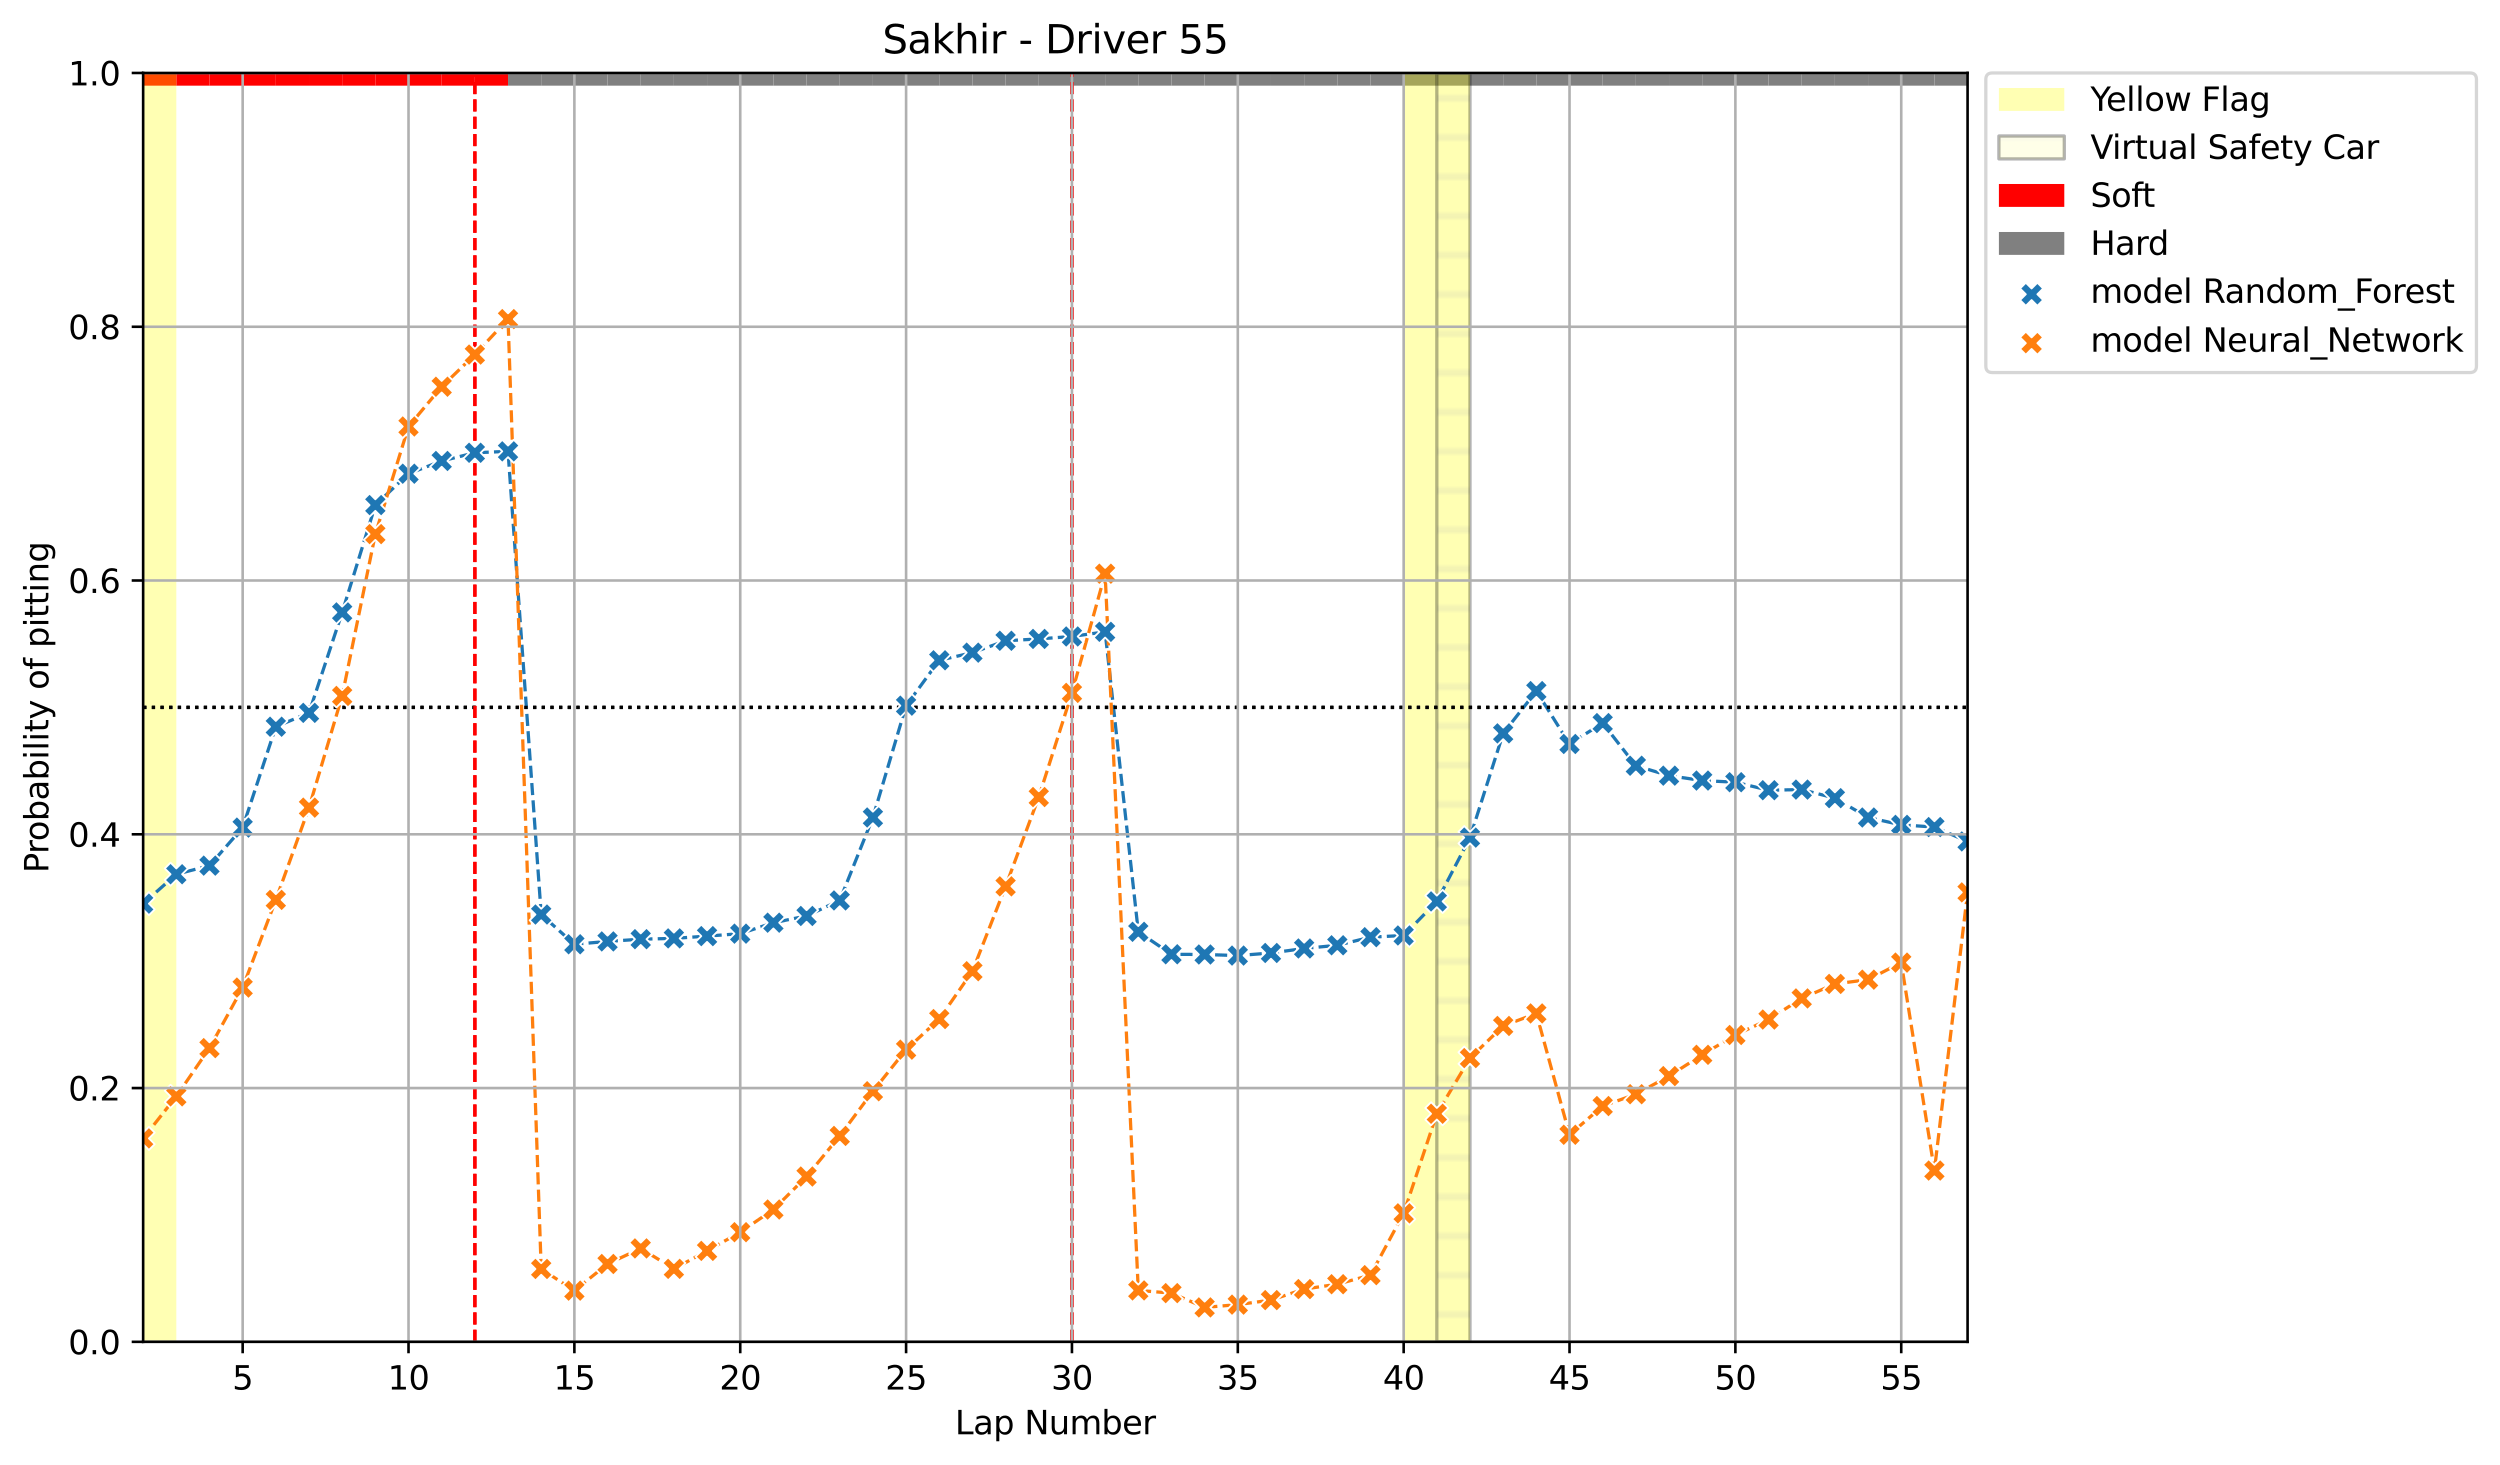 <?xml version="1.0" encoding="utf-8" standalone="no"?>
<!DOCTYPE svg PUBLIC "-//W3C//DTD SVG 1.1//EN"
  "http://www.w3.org/Graphics/SVG/1.1/DTD/svg11.dtd">
<svg xmlns:xlink="http://www.w3.org/1999/xlink" width="764.621pt" height="447.954pt" viewBox="0 0 764.621 447.954" xmlns="http://www.w3.org/2000/svg" version="1.1">
 <defs>
  <style type="text/css">*{stroke-linejoin: round; stroke-linecap: butt}</style>
 </defs>
 <g id="figure_1">
  <g id="patch_1">
   <path d="M 0 447.954 
L 764.621 447.954 
L 764.621 0 
L 0 0 
z
" style="fill: #ffffff"/>
  </g>
  <g id="axes_1">
   <g id="patch_2">
    <path d="M 43.781 410.398 
L 601.781 410.398 
L 601.781 22.318 
L 43.781 22.318 
z
" style="fill: #ffffff"/>
   </g>
   <g id="patch_3">
    <path d="M 33.636 26.199 
L 33.636 22.318 
L 43.781 22.318 
L 43.781 26.199 
z
" clip-path="url(#pbca810fa88)" style="fill: #ff0000"/>
   </g>
   <g id="patch_4">
    <path d="M 43.781 26.199 
L 43.781 22.318 
L 53.927 22.318 
L 53.927 26.199 
z
" clip-path="url(#pbca810fa88)" style="fill: #ff0000"/>
   </g>
   <g id="patch_5">
    <path d="M 53.927 26.199 
L 53.927 22.318 
L 64.072 22.318 
L 64.072 26.199 
z
" clip-path="url(#pbca810fa88)" style="fill: #ff0000"/>
   </g>
   <g id="patch_6">
    <path d="M 64.072 26.199 
L 64.072 22.318 
L 74.218 22.318 
L 74.218 26.199 
z
" clip-path="url(#pbca810fa88)" style="fill: #ff0000"/>
   </g>
   <g id="patch_7">
    <path d="M 74.218 26.199 
L 74.218 22.318 
L 84.363 22.318 
L 84.363 26.199 
z
" clip-path="url(#pbca810fa88)" style="fill: #ff0000"/>
   </g>
   <g id="patch_8">
    <path d="M 84.363 26.199 
L 84.363 22.318 
L 94.509 22.318 
L 94.509 26.199 
z
" clip-path="url(#pbca810fa88)" style="fill: #ff0000"/>
   </g>
   <g id="patch_9">
    <path d="M 94.509 26.199 
L 94.509 22.318 
L 104.654 22.318 
L 104.654 26.199 
z
" clip-path="url(#pbca810fa88)" style="fill: #ff0000"/>
   </g>
   <g id="patch_10">
    <path d="M 104.654 26.199 
L 104.654 22.318 
L 114.799 22.318 
L 114.799 26.199 
z
" clip-path="url(#pbca810fa88)" style="fill: #ff0000"/>
   </g>
   <g id="patch_11">
    <path d="M 114.799 26.199 
L 114.799 22.318 
L 124.945 22.318 
L 124.945 26.199 
z
" clip-path="url(#pbca810fa88)" style="fill: #ff0000"/>
   </g>
   <g id="patch_12">
    <path d="M 124.945 26.199 
L 124.945 22.318 
L 135.09 22.318 
L 135.09 26.199 
z
" clip-path="url(#pbca810fa88)" style="fill: #ff0000"/>
   </g>
   <g id="patch_13">
    <path d="M 135.09 26.199 
L 135.09 22.318 
L 145.236 22.318 
L 145.236 26.199 
z
" clip-path="url(#pbca810fa88)" style="fill: #ff0000"/>
   </g>
   <g id="patch_14">
    <path d="M 145.236 26.199 
L 145.236 22.318 
L 155.381 22.318 
L 155.381 26.199 
z
" clip-path="url(#pbca810fa88)" style="fill: #ff0000"/>
   </g>
   <g id="patch_15">
    <path d="M 155.381 26.199 
L 155.381 22.318 
L 165.527 22.318 
L 165.527 26.199 
z
" clip-path="url(#pbca810fa88)" style="fill: #808080"/>
   </g>
   <g id="patch_16">
    <path d="M 165.527 26.199 
L 165.527 22.318 
L 175.672 22.318 
L 175.672 26.199 
z
" clip-path="url(#pbca810fa88)" style="fill: #808080"/>
   </g>
   <g id="patch_17">
    <path d="M 175.672 26.199 
L 175.672 22.318 
L 185.818 22.318 
L 185.818 26.199 
z
" clip-path="url(#pbca810fa88)" style="fill: #808080"/>
   </g>
   <g id="patch_18">
    <path d="M 185.818 26.199 
L 185.818 22.318 
L 195.963 22.318 
L 195.963 26.199 
z
" clip-path="url(#pbca810fa88)" style="fill: #808080"/>
   </g>
   <g id="patch_19">
    <path d="M 195.963 26.199 
L 195.963 22.318 
L 206.109 22.318 
L 206.109 26.199 
z
" clip-path="url(#pbca810fa88)" style="fill: #808080"/>
   </g>
   <g id="patch_20">
    <path d="M 206.109 26.199 
L 206.109 22.318 
L 216.254 22.318 
L 216.254 26.199 
z
" clip-path="url(#pbca810fa88)" style="fill: #808080"/>
   </g>
   <g id="patch_21">
    <path d="M 216.254 26.199 
L 216.254 22.318 
L 226.399 22.318 
L 226.399 26.199 
z
" clip-path="url(#pbca810fa88)" style="fill: #808080"/>
   </g>
   <g id="patch_22">
    <path d="M 226.399 26.199 
L 226.399 22.318 
L 236.545 22.318 
L 236.545 26.199 
z
" clip-path="url(#pbca810fa88)" style="fill: #808080"/>
   </g>
   <g id="patch_23">
    <path d="M 236.545 26.199 
L 236.545 22.318 
L 246.69 22.318 
L 246.69 26.199 
z
" clip-path="url(#pbca810fa88)" style="fill: #808080"/>
   </g>
   <g id="patch_24">
    <path d="M 246.69 26.199 
L 246.69 22.318 
L 256.836 22.318 
L 256.836 26.199 
z
" clip-path="url(#pbca810fa88)" style="fill: #808080"/>
   </g>
   <g id="patch_25">
    <path d="M 256.836 26.199 
L 256.836 22.318 
L 266.981 22.318 
L 266.981 26.199 
z
" clip-path="url(#pbca810fa88)" style="fill: #808080"/>
   </g>
   <g id="patch_26">
    <path d="M 266.981 26.199 
L 266.981 22.318 
L 277.127 22.318 
L 277.127 26.199 
z
" clip-path="url(#pbca810fa88)" style="fill: #808080"/>
   </g>
   <g id="patch_27">
    <path d="M 277.127 26.199 
L 277.127 22.318 
L 287.272 22.318 
L 287.272 26.199 
z
" clip-path="url(#pbca810fa88)" style="fill: #808080"/>
   </g>
   <g id="patch_28">
    <path d="M 287.272 26.199 
L 287.272 22.318 
L 297.418 22.318 
L 297.418 26.199 
z
" clip-path="url(#pbca810fa88)" style="fill: #808080"/>
   </g>
   <g id="patch_29">
    <path d="M 297.418 26.199 
L 297.418 22.318 
L 307.563 22.318 
L 307.563 26.199 
z
" clip-path="url(#pbca810fa88)" style="fill: #808080"/>
   </g>
   <g id="patch_30">
    <path d="M 307.563 26.199 
L 307.563 22.318 
L 317.709 22.318 
L 317.709 26.199 
z
" clip-path="url(#pbca810fa88)" style="fill: #808080"/>
   </g>
   <g id="patch_31">
    <path d="M 317.709 26.199 
L 317.709 22.318 
L 327.854 22.318 
L 327.854 26.199 
z
" clip-path="url(#pbca810fa88)" style="fill: #808080"/>
   </g>
   <g id="patch_32">
    <path d="M 327.854 26.199 
L 327.854 22.318 
L 337.999 22.318 
L 337.999 26.199 
z
" clip-path="url(#pbca810fa88)" style="fill: #808080"/>
   </g>
   <g id="patch_33">
    <path d="M 337.999 26.199 
L 337.999 22.318 
L 348.145 22.318 
L 348.145 26.199 
z
" clip-path="url(#pbca810fa88)" style="fill: #808080"/>
   </g>
   <g id="patch_34">
    <path d="M 348.145 26.199 
L 348.145 22.318 
L 358.29 22.318 
L 358.29 26.199 
z
" clip-path="url(#pbca810fa88)" style="fill: #808080"/>
   </g>
   <g id="patch_35">
    <path d="M 358.29 26.199 
L 358.29 22.318 
L 368.436 22.318 
L 368.436 26.199 
z
" clip-path="url(#pbca810fa88)" style="fill: #808080"/>
   </g>
   <g id="patch_36">
    <path d="M 368.436 26.199 
L 368.436 22.318 
L 378.581 22.318 
L 378.581 26.199 
z
" clip-path="url(#pbca810fa88)" style="fill: #808080"/>
   </g>
   <g id="patch_37">
    <path d="M 378.581 26.199 
L 378.581 22.318 
L 388.727 22.318 
L 388.727 26.199 
z
" clip-path="url(#pbca810fa88)" style="fill: #808080"/>
   </g>
   <g id="patch_38">
    <path d="M 388.727 26.199 
L 388.727 22.318 
L 398.872 22.318 
L 398.872 26.199 
z
" clip-path="url(#pbca810fa88)" style="fill: #808080"/>
   </g>
   <g id="patch_39">
    <path d="M 398.872 26.199 
L 398.872 22.318 
L 409.018 22.318 
L 409.018 26.199 
z
" clip-path="url(#pbca810fa88)" style="fill: #808080"/>
   </g>
   <g id="patch_40">
    <path d="M 409.018 26.199 
L 409.018 22.318 
L 419.163 22.318 
L 419.163 26.199 
z
" clip-path="url(#pbca810fa88)" style="fill: #808080"/>
   </g>
   <g id="patch_41">
    <path d="M 419.163 26.199 
L 419.163 22.318 
L 429.309 22.318 
L 429.309 26.199 
z
" clip-path="url(#pbca810fa88)" style="fill: #808080"/>
   </g>
   <g id="patch_42">
    <path d="M 429.309 26.199 
L 429.309 22.318 
L 439.454 22.318 
L 439.454 26.199 
z
" clip-path="url(#pbca810fa88)" style="fill: #808080"/>
   </g>
   <g id="patch_43">
    <path d="M 439.454 26.199 
L 439.454 22.318 
L 449.599 22.318 
L 449.599 26.199 
z
" clip-path="url(#pbca810fa88)" style="fill: #808080"/>
   </g>
   <g id="patch_44">
    <path d="M 449.599 26.199 
L 449.599 22.318 
L 459.745 22.318 
L 459.745 26.199 
z
" clip-path="url(#pbca810fa88)" style="fill: #808080"/>
   </g>
   <g id="patch_45">
    <path d="M 459.745 26.199 
L 459.745 22.318 
L 469.89 22.318 
L 469.89 26.199 
z
" clip-path="url(#pbca810fa88)" style="fill: #808080"/>
   </g>
   <g id="patch_46">
    <path d="M 469.89 26.199 
L 469.89 22.318 
L 480.036 22.318 
L 480.036 26.199 
z
" clip-path="url(#pbca810fa88)" style="fill: #808080"/>
   </g>
   <g id="patch_47">
    <path d="M 480.036 26.199 
L 480.036 22.318 
L 490.181 22.318 
L 490.181 26.199 
z
" clip-path="url(#pbca810fa88)" style="fill: #808080"/>
   </g>
   <g id="patch_48">
    <path d="M 490.181 26.199 
L 490.181 22.318 
L 500.327 22.318 
L 500.327 26.199 
z
" clip-path="url(#pbca810fa88)" style="fill: #808080"/>
   </g>
   <g id="patch_49">
    <path d="M 500.327 26.199 
L 500.327 22.318 
L 510.472 22.318 
L 510.472 26.199 
z
" clip-path="url(#pbca810fa88)" style="fill: #808080"/>
   </g>
   <g id="patch_50">
    <path d="M 510.472 26.199 
L 510.472 22.318 
L 520.618 22.318 
L 520.618 26.199 
z
" clip-path="url(#pbca810fa88)" style="fill: #808080"/>
   </g>
   <g id="patch_51">
    <path d="M 520.618 26.199 
L 520.618 22.318 
L 530.763 22.318 
L 530.763 26.199 
z
" clip-path="url(#pbca810fa88)" style="fill: #808080"/>
   </g>
   <g id="patch_52">
    <path d="M 530.763 26.199 
L 530.763 22.318 
L 540.909 22.318 
L 540.909 26.199 
z
" clip-path="url(#pbca810fa88)" style="fill: #808080"/>
   </g>
   <g id="patch_53">
    <path d="M 540.909 26.199 
L 540.909 22.318 
L 551.054 22.318 
L 551.054 26.199 
z
" clip-path="url(#pbca810fa88)" style="fill: #808080"/>
   </g>
   <g id="patch_54">
    <path d="M 551.054 26.199 
L 551.054 22.318 
L 561.199 22.318 
L 561.199 26.199 
z
" clip-path="url(#pbca810fa88)" style="fill: #808080"/>
   </g>
   <g id="patch_55">
    <path d="M 561.199 26.199 
L 561.199 22.318 
L 571.345 22.318 
L 571.345 26.199 
z
" clip-path="url(#pbca810fa88)" style="fill: #808080"/>
   </g>
   <g id="patch_56">
    <path d="M 571.345 26.199 
L 571.345 22.318 
L 581.49 22.318 
L 581.49 26.199 
z
" clip-path="url(#pbca810fa88)" style="fill: #808080"/>
   </g>
   <g id="patch_57">
    <path d="M 581.49 26.199 
L 581.49 22.318 
L 591.636 22.318 
L 591.636 26.199 
z
" clip-path="url(#pbca810fa88)" style="fill: #808080"/>
   </g>
   <g id="patch_58">
    <path d="M 591.636 26.199 
L 591.636 22.318 
L 601.781 22.318 
L 601.781 26.199 
z
" clip-path="url(#pbca810fa88)" style="fill: #808080"/>
   </g>
   <g id="patch_59">
    <path d="M 43.781 410.398 
L 43.781 22.318 
L 53.927 22.318 
L 53.927 410.398 
z
" clip-path="url(#pbca810fa88)" style="fill: #ffff00; opacity: 0.3"/>
   </g>
   <g id="patch_60">
    <path d="M 429.309 410.398 
L 429.309 22.318 
L 439.454 22.318 
L 439.454 410.398 
z
" clip-path="url(#pbca810fa88)" style="fill: #ffff00; opacity: 0.3"/>
   </g>
   <g id="patch_61">
    <path d="M 439.454 410.398 
L 439.454 22.318 
L 449.599 22.318 
L 449.599 410.398 
z
" clip-path="url(#pbca810fa88)" style="fill: url(#hd4d56d1853); opacity: 0.3; stroke: #000000; stroke-linejoin: miter"/>
   </g>
   <g id="LineCollection_1">
    <path d="M 43.781 216.358 
L 601.781 216.358 
" clip-path="url(#pbca810fa88)" style="fill: none; stroke-dasharray: 1,1.65; stroke-dashoffset: 0; stroke: #000000"/>
   </g>
   <g id="LineCollection_2">
    <path d="M 145.236 410.398 
L 145.236 22.318 
" clip-path="url(#pbca810fa88)" style="fill: none; stroke-dasharray: 3.7,1.6; stroke-dashoffset: 0; stroke: #ff0000"/>
    <path d="M 327.854 410.398 
L 327.854 22.318 
" clip-path="url(#pbca810fa88)" style="fill: none; stroke-dasharray: 3.7,1.6; stroke-dashoffset: 0; stroke: #ff0000"/>
   </g>
   <g id="line2d_1">
    <path d="M 43.781 276.379 
L 53.927 267.386 
L 64.072 264.752 
L 74.218 253.117 
L 84.363 222.264 
L 94.509 218.026 
L 104.654 187.304 
L 114.799 154.476 
L 124.945 144.884 
L 135.09 140.985 
L 145.236 138.478 
L 155.381 138.046 
L 165.527 279.705 
L 175.672 288.802 
L 185.818 287.934 
L 195.963 287.249 
L 206.109 287.006 
L 216.254 286.307 
L 226.399 285.558 
L 236.545 282.202 
L 246.69 280.149 
L 256.836 275.398 
L 266.981 250.022 
L 277.127 215.827 
L 287.272 201.949 
L 297.418 199.615 
L 307.563 195.98 
L 317.709 195.413 
L 327.854 194.662 
L 337.999 193.237 
L 348.145 284.995 
L 358.29 291.863 
L 368.436 291.93 
L 378.581 292.262 
L 388.727 291.467 
L 398.872 290.087 
L 409.018 289.112 
L 419.163 286.637 
L 429.309 286.115 
L 439.454 275.696 
L 449.599 256.181 
L 459.745 224.3 
L 469.89 211.366 
L 480.036 227.545 
L 490.181 221.153 
L 500.327 234.198 
L 510.472 237.234 
L 520.618 238.736 
L 530.763 239.238 
L 540.909 241.682 
L 551.054 241.496 
L 561.199 244.112 
L 571.345 250.033 
L 581.49 252.28 
L 591.636 252.952 
L 601.781 257.355 
" clip-path="url(#pbca810fa88)" style="fill: none; stroke-dasharray: 3.7,1.6; stroke-dashoffset: 0; stroke: #1f77b4"/>
   </g>
   <g id="LineCollection_3">
    <path d="M 43.781 216.358 
L 601.781 216.358 
" clip-path="url(#pbca810fa88)" style="fill: none; stroke-dasharray: 1,1.65; stroke-dashoffset: 0; stroke: #000000"/>
   </g>
   <g id="LineCollection_4">
    <path d="M 145.236 410.398 
L 145.236 22.318 
" clip-path="url(#pbca810fa88)" style="fill: none; stroke-dasharray: 3.7,1.6; stroke-dashoffset: 0; stroke: #ff0000"/>
    <path d="M 327.854 410.398 
L 327.854 22.318 
" clip-path="url(#pbca810fa88)" style="fill: none; stroke-dasharray: 3.7,1.6; stroke-dashoffset: 0; stroke: #ff0000"/>
   </g>
   <g id="line2d_2">
    <path d="M 43.781 348.181 
L 53.927 335.319 
L 64.072 320.56 
L 74.218 302.048 
L 84.363 275.228 
L 94.509 247.017 
L 104.654 212.846 
L 114.799 163.354 
L 124.945 130.443 
L 135.09 118.28 
L 145.236 108.443 
L 155.381 97.593 
L 165.527 388.111 
L 175.672 394.742 
L 185.818 386.583 
L 195.963 381.828 
L 206.109 388.078 
L 216.254 382.585 
L 226.399 376.867 
L 236.545 369.93 
L 246.69 359.835 
L 256.836 347.418 
L 266.981 333.757 
L 277.127 321.035 
L 287.272 311.676 
L 297.418 297.045 
L 307.563 271.088 
L 317.709 243.778 
L 327.854 211.919 
L 337.999 175.467 
L 348.145 394.673 
L 358.29 395.498 
L 368.436 399.866 
L 378.581 399.017 
L 388.727 397.633 
L 398.872 394.265 
L 409.018 392.773 
L 419.163 390 
L 429.309 371.096 
L 439.454 340.64 
L 449.599 323.607 
L 459.745 313.788 
L 469.89 309.955 
L 480.036 347.065 
L 490.181 338.284 
L 500.327 334.662 
L 510.472 329.116 
L 520.618 322.615 
L 530.763 316.555 
L 540.909 311.827 
L 551.054 305.367 
L 561.199 300.929 
L 571.345 299.627 
L 581.49 294.409 
L 591.636 358.016 
L 601.781 272.935 
" clip-path="url(#pbca810fa88)" style="fill: none; stroke-dasharray: 3.7,1.6; stroke-dashoffset: 0; stroke: #ff7f0e"/>
   </g>
   <g id="PathCollection_1">
    <defs>
     <path id="m789e03c0bc" d="M -1.768 3.536 
L 0 1.768 
L 1.768 3.536 
L 3.536 1.768 
L 1.768 0 
L 3.536 -1.768 
L 1.768 -3.536 
L 0 -1.768 
L -1.768 -3.536 
L -3.536 -1.768 
L -1.768 0 
L -3.536 1.768 
z
" style="stroke: #ffffff; stroke-width: 0.566"/>
    </defs>
    <g clip-path="url(#pbca810fa88)">
     <use xlink:href="#m789e03c0bc" x="43.781" y="276.379" style="fill: #1f77b4; stroke: #ffffff; stroke-width: 0.566"/>
     <use xlink:href="#m789e03c0bc" x="53.927" y="267.386" style="fill: #1f77b4; stroke: #ffffff; stroke-width: 0.566"/>
     <use xlink:href="#m789e03c0bc" x="64.072" y="264.752" style="fill: #1f77b4; stroke: #ffffff; stroke-width: 0.566"/>
     <use xlink:href="#m789e03c0bc" x="74.218" y="253.117" style="fill: #1f77b4; stroke: #ffffff; stroke-width: 0.566"/>
     <use xlink:href="#m789e03c0bc" x="84.363" y="222.264" style="fill: #1f77b4; stroke: #ffffff; stroke-width: 0.566"/>
     <use xlink:href="#m789e03c0bc" x="94.509" y="218.026" style="fill: #1f77b4; stroke: #ffffff; stroke-width: 0.566"/>
     <use xlink:href="#m789e03c0bc" x="104.654" y="187.304" style="fill: #1f77b4; stroke: #ffffff; stroke-width: 0.566"/>
     <use xlink:href="#m789e03c0bc" x="114.799" y="154.476" style="fill: #1f77b4; stroke: #ffffff; stroke-width: 0.566"/>
     <use xlink:href="#m789e03c0bc" x="124.945" y="144.884" style="fill: #1f77b4; stroke: #ffffff; stroke-width: 0.566"/>
     <use xlink:href="#m789e03c0bc" x="135.09" y="140.985" style="fill: #1f77b4; stroke: #ffffff; stroke-width: 0.566"/>
     <use xlink:href="#m789e03c0bc" x="145.236" y="138.478" style="fill: #1f77b4; stroke: #ffffff; stroke-width: 0.566"/>
     <use xlink:href="#m789e03c0bc" x="155.381" y="138.046" style="fill: #1f77b4; stroke: #ffffff; stroke-width: 0.566"/>
     <use xlink:href="#m789e03c0bc" x="165.527" y="279.705" style="fill: #1f77b4; stroke: #ffffff; stroke-width: 0.566"/>
     <use xlink:href="#m789e03c0bc" x="175.672" y="288.802" style="fill: #1f77b4; stroke: #ffffff; stroke-width: 0.566"/>
     <use xlink:href="#m789e03c0bc" x="185.818" y="287.934" style="fill: #1f77b4; stroke: #ffffff; stroke-width: 0.566"/>
     <use xlink:href="#m789e03c0bc" x="195.963" y="287.249" style="fill: #1f77b4; stroke: #ffffff; stroke-width: 0.566"/>
     <use xlink:href="#m789e03c0bc" x="206.109" y="287.006" style="fill: #1f77b4; stroke: #ffffff; stroke-width: 0.566"/>
     <use xlink:href="#m789e03c0bc" x="216.254" y="286.307" style="fill: #1f77b4; stroke: #ffffff; stroke-width: 0.566"/>
     <use xlink:href="#m789e03c0bc" x="226.399" y="285.558" style="fill: #1f77b4; stroke: #ffffff; stroke-width: 0.566"/>
     <use xlink:href="#m789e03c0bc" x="236.545" y="282.202" style="fill: #1f77b4; stroke: #ffffff; stroke-width: 0.566"/>
     <use xlink:href="#m789e03c0bc" x="246.69" y="280.149" style="fill: #1f77b4; stroke: #ffffff; stroke-width: 0.566"/>
     <use xlink:href="#m789e03c0bc" x="256.836" y="275.398" style="fill: #1f77b4; stroke: #ffffff; stroke-width: 0.566"/>
     <use xlink:href="#m789e03c0bc" x="266.981" y="250.022" style="fill: #1f77b4; stroke: #ffffff; stroke-width: 0.566"/>
     <use xlink:href="#m789e03c0bc" x="277.127" y="215.827" style="fill: #1f77b4; stroke: #ffffff; stroke-width: 0.566"/>
     <use xlink:href="#m789e03c0bc" x="287.272" y="201.949" style="fill: #1f77b4; stroke: #ffffff; stroke-width: 0.566"/>
     <use xlink:href="#m789e03c0bc" x="297.418" y="199.615" style="fill: #1f77b4; stroke: #ffffff; stroke-width: 0.566"/>
     <use xlink:href="#m789e03c0bc" x="307.563" y="195.98" style="fill: #1f77b4; stroke: #ffffff; stroke-width: 0.566"/>
     <use xlink:href="#m789e03c0bc" x="317.709" y="195.413" style="fill: #1f77b4; stroke: #ffffff; stroke-width: 0.566"/>
     <use xlink:href="#m789e03c0bc" x="327.854" y="194.662" style="fill: #1f77b4; stroke: #ffffff; stroke-width: 0.566"/>
     <use xlink:href="#m789e03c0bc" x="337.999" y="193.237" style="fill: #1f77b4; stroke: #ffffff; stroke-width: 0.566"/>
     <use xlink:href="#m789e03c0bc" x="348.145" y="284.995" style="fill: #1f77b4; stroke: #ffffff; stroke-width: 0.566"/>
     <use xlink:href="#m789e03c0bc" x="358.29" y="291.863" style="fill: #1f77b4; stroke: #ffffff; stroke-width: 0.566"/>
     <use xlink:href="#m789e03c0bc" x="368.436" y="291.93" style="fill: #1f77b4; stroke: #ffffff; stroke-width: 0.566"/>
     <use xlink:href="#m789e03c0bc" x="378.581" y="292.262" style="fill: #1f77b4; stroke: #ffffff; stroke-width: 0.566"/>
     <use xlink:href="#m789e03c0bc" x="388.727" y="291.467" style="fill: #1f77b4; stroke: #ffffff; stroke-width: 0.566"/>
     <use xlink:href="#m789e03c0bc" x="398.872" y="290.087" style="fill: #1f77b4; stroke: #ffffff; stroke-width: 0.566"/>
     <use xlink:href="#m789e03c0bc" x="409.018" y="289.112" style="fill: #1f77b4; stroke: #ffffff; stroke-width: 0.566"/>
     <use xlink:href="#m789e03c0bc" x="419.163" y="286.637" style="fill: #1f77b4; stroke: #ffffff; stroke-width: 0.566"/>
     <use xlink:href="#m789e03c0bc" x="429.309" y="286.115" style="fill: #1f77b4; stroke: #ffffff; stroke-width: 0.566"/>
     <use xlink:href="#m789e03c0bc" x="439.454" y="275.696" style="fill: #1f77b4; stroke: #ffffff; stroke-width: 0.566"/>
     <use xlink:href="#m789e03c0bc" x="449.599" y="256.181" style="fill: #1f77b4; stroke: #ffffff; stroke-width: 0.566"/>
     <use xlink:href="#m789e03c0bc" x="459.745" y="224.3" style="fill: #1f77b4; stroke: #ffffff; stroke-width: 0.566"/>
     <use xlink:href="#m789e03c0bc" x="469.89" y="211.366" style="fill: #1f77b4; stroke: #ffffff; stroke-width: 0.566"/>
     <use xlink:href="#m789e03c0bc" x="480.036" y="227.545" style="fill: #1f77b4; stroke: #ffffff; stroke-width: 0.566"/>
     <use xlink:href="#m789e03c0bc" x="490.181" y="221.153" style="fill: #1f77b4; stroke: #ffffff; stroke-width: 0.566"/>
     <use xlink:href="#m789e03c0bc" x="500.327" y="234.198" style="fill: #1f77b4; stroke: #ffffff; stroke-width: 0.566"/>
     <use xlink:href="#m789e03c0bc" x="510.472" y="237.234" style="fill: #1f77b4; stroke: #ffffff; stroke-width: 0.566"/>
     <use xlink:href="#m789e03c0bc" x="520.618" y="238.736" style="fill: #1f77b4; stroke: #ffffff; stroke-width: 0.566"/>
     <use xlink:href="#m789e03c0bc" x="530.763" y="239.238" style="fill: #1f77b4; stroke: #ffffff; stroke-width: 0.566"/>
     <use xlink:href="#m789e03c0bc" x="540.909" y="241.682" style="fill: #1f77b4; stroke: #ffffff; stroke-width: 0.566"/>
     <use xlink:href="#m789e03c0bc" x="551.054" y="241.496" style="fill: #1f77b4; stroke: #ffffff; stroke-width: 0.566"/>
     <use xlink:href="#m789e03c0bc" x="561.199" y="244.112" style="fill: #1f77b4; stroke: #ffffff; stroke-width: 0.566"/>
     <use xlink:href="#m789e03c0bc" x="571.345" y="250.033" style="fill: #1f77b4; stroke: #ffffff; stroke-width: 0.566"/>
     <use xlink:href="#m789e03c0bc" x="581.49" y="252.28" style="fill: #1f77b4; stroke: #ffffff; stroke-width: 0.566"/>
     <use xlink:href="#m789e03c0bc" x="591.636" y="252.952" style="fill: #1f77b4; stroke: #ffffff; stroke-width: 0.566"/>
     <use xlink:href="#m789e03c0bc" x="601.781" y="257.355" style="fill: #1f77b4; stroke: #ffffff; stroke-width: 0.566"/>
    </g>
   </g>
   <g id="PolyCollection_1"/>
   <g id="PathCollection_2">
    <defs>
     <path id="mca0170cade" d="M -1.768 3.536 
L 0 1.768 
L 1.768 3.536 
L 3.536 1.768 
L 1.768 0 
L 3.536 -1.768 
L 1.768 -3.536 
L 0 -1.768 
L -1.768 -3.536 
L -3.536 -1.768 
L -1.768 0 
L -3.536 1.768 
z
" style="stroke: #ffffff; stroke-width: 0.566"/>
    </defs>
    <g clip-path="url(#pbca810fa88)">
     <use xlink:href="#mca0170cade" x="43.781" y="348.181" style="fill: #ff7f0e; stroke: #ffffff; stroke-width: 0.566"/>
     <use xlink:href="#mca0170cade" x="53.927" y="335.319" style="fill: #ff7f0e; stroke: #ffffff; stroke-width: 0.566"/>
     <use xlink:href="#mca0170cade" x="64.072" y="320.56" style="fill: #ff7f0e; stroke: #ffffff; stroke-width: 0.566"/>
     <use xlink:href="#mca0170cade" x="74.218" y="302.048" style="fill: #ff7f0e; stroke: #ffffff; stroke-width: 0.566"/>
     <use xlink:href="#mca0170cade" x="84.363" y="275.228" style="fill: #ff7f0e; stroke: #ffffff; stroke-width: 0.566"/>
     <use xlink:href="#mca0170cade" x="94.509" y="247.017" style="fill: #ff7f0e; stroke: #ffffff; stroke-width: 0.566"/>
     <use xlink:href="#mca0170cade" x="104.654" y="212.846" style="fill: #ff7f0e; stroke: #ffffff; stroke-width: 0.566"/>
     <use xlink:href="#mca0170cade" x="114.799" y="163.354" style="fill: #ff7f0e; stroke: #ffffff; stroke-width: 0.566"/>
     <use xlink:href="#mca0170cade" x="124.945" y="130.443" style="fill: #ff7f0e; stroke: #ffffff; stroke-width: 0.566"/>
     <use xlink:href="#mca0170cade" x="135.09" y="118.28" style="fill: #ff7f0e; stroke: #ffffff; stroke-width: 0.566"/>
     <use xlink:href="#mca0170cade" x="145.236" y="108.443" style="fill: #ff7f0e; stroke: #ffffff; stroke-width: 0.566"/>
     <use xlink:href="#mca0170cade" x="155.381" y="97.593" style="fill: #ff7f0e; stroke: #ffffff; stroke-width: 0.566"/>
     <use xlink:href="#mca0170cade" x="165.527" y="388.111" style="fill: #ff7f0e; stroke: #ffffff; stroke-width: 0.566"/>
     <use xlink:href="#mca0170cade" x="175.672" y="394.742" style="fill: #ff7f0e; stroke: #ffffff; stroke-width: 0.566"/>
     <use xlink:href="#mca0170cade" x="185.818" y="386.583" style="fill: #ff7f0e; stroke: #ffffff; stroke-width: 0.566"/>
     <use xlink:href="#mca0170cade" x="195.963" y="381.828" style="fill: #ff7f0e; stroke: #ffffff; stroke-width: 0.566"/>
     <use xlink:href="#mca0170cade" x="206.109" y="388.078" style="fill: #ff7f0e; stroke: #ffffff; stroke-width: 0.566"/>
     <use xlink:href="#mca0170cade" x="216.254" y="382.585" style="fill: #ff7f0e; stroke: #ffffff; stroke-width: 0.566"/>
     <use xlink:href="#mca0170cade" x="226.399" y="376.867" style="fill: #ff7f0e; stroke: #ffffff; stroke-width: 0.566"/>
     <use xlink:href="#mca0170cade" x="236.545" y="369.93" style="fill: #ff7f0e; stroke: #ffffff; stroke-width: 0.566"/>
     <use xlink:href="#mca0170cade" x="246.69" y="359.835" style="fill: #ff7f0e; stroke: #ffffff; stroke-width: 0.566"/>
     <use xlink:href="#mca0170cade" x="256.836" y="347.418" style="fill: #ff7f0e; stroke: #ffffff; stroke-width: 0.566"/>
     <use xlink:href="#mca0170cade" x="266.981" y="333.757" style="fill: #ff7f0e; stroke: #ffffff; stroke-width: 0.566"/>
     <use xlink:href="#mca0170cade" x="277.127" y="321.035" style="fill: #ff7f0e; stroke: #ffffff; stroke-width: 0.566"/>
     <use xlink:href="#mca0170cade" x="287.272" y="311.676" style="fill: #ff7f0e; stroke: #ffffff; stroke-width: 0.566"/>
     <use xlink:href="#mca0170cade" x="297.418" y="297.045" style="fill: #ff7f0e; stroke: #ffffff; stroke-width: 0.566"/>
     <use xlink:href="#mca0170cade" x="307.563" y="271.088" style="fill: #ff7f0e; stroke: #ffffff; stroke-width: 0.566"/>
     <use xlink:href="#mca0170cade" x="317.709" y="243.778" style="fill: #ff7f0e; stroke: #ffffff; stroke-width: 0.566"/>
     <use xlink:href="#mca0170cade" x="327.854" y="211.919" style="fill: #ff7f0e; stroke: #ffffff; stroke-width: 0.566"/>
     <use xlink:href="#mca0170cade" x="337.999" y="175.467" style="fill: #ff7f0e; stroke: #ffffff; stroke-width: 0.566"/>
     <use xlink:href="#mca0170cade" x="348.145" y="394.673" style="fill: #ff7f0e; stroke: #ffffff; stroke-width: 0.566"/>
     <use xlink:href="#mca0170cade" x="358.29" y="395.498" style="fill: #ff7f0e; stroke: #ffffff; stroke-width: 0.566"/>
     <use xlink:href="#mca0170cade" x="368.436" y="399.866" style="fill: #ff7f0e; stroke: #ffffff; stroke-width: 0.566"/>
     <use xlink:href="#mca0170cade" x="378.581" y="399.017" style="fill: #ff7f0e; stroke: #ffffff; stroke-width: 0.566"/>
     <use xlink:href="#mca0170cade" x="388.727" y="397.633" style="fill: #ff7f0e; stroke: #ffffff; stroke-width: 0.566"/>
     <use xlink:href="#mca0170cade" x="398.872" y="394.265" style="fill: #ff7f0e; stroke: #ffffff; stroke-width: 0.566"/>
     <use xlink:href="#mca0170cade" x="409.018" y="392.773" style="fill: #ff7f0e; stroke: #ffffff; stroke-width: 0.566"/>
     <use xlink:href="#mca0170cade" x="419.163" y="390" style="fill: #ff7f0e; stroke: #ffffff; stroke-width: 0.566"/>
     <use xlink:href="#mca0170cade" x="429.309" y="371.096" style="fill: #ff7f0e; stroke: #ffffff; stroke-width: 0.566"/>
     <use xlink:href="#mca0170cade" x="439.454" y="340.64" style="fill: #ff7f0e; stroke: #ffffff; stroke-width: 0.566"/>
     <use xlink:href="#mca0170cade" x="449.599" y="323.607" style="fill: #ff7f0e; stroke: #ffffff; stroke-width: 0.566"/>
     <use xlink:href="#mca0170cade" x="459.745" y="313.788" style="fill: #ff7f0e; stroke: #ffffff; stroke-width: 0.566"/>
     <use xlink:href="#mca0170cade" x="469.89" y="309.955" style="fill: #ff7f0e; stroke: #ffffff; stroke-width: 0.566"/>
     <use xlink:href="#mca0170cade" x="480.036" y="347.065" style="fill: #ff7f0e; stroke: #ffffff; stroke-width: 0.566"/>
     <use xlink:href="#mca0170cade" x="490.181" y="338.284" style="fill: #ff7f0e; stroke: #ffffff; stroke-width: 0.566"/>
     <use xlink:href="#mca0170cade" x="500.327" y="334.662" style="fill: #ff7f0e; stroke: #ffffff; stroke-width: 0.566"/>
     <use xlink:href="#mca0170cade" x="510.472" y="329.116" style="fill: #ff7f0e; stroke: #ffffff; stroke-width: 0.566"/>
     <use xlink:href="#mca0170cade" x="520.618" y="322.615" style="fill: #ff7f0e; stroke: #ffffff; stroke-width: 0.566"/>
     <use xlink:href="#mca0170cade" x="530.763" y="316.555" style="fill: #ff7f0e; stroke: #ffffff; stroke-width: 0.566"/>
     <use xlink:href="#mca0170cade" x="540.909" y="311.827" style="fill: #ff7f0e; stroke: #ffffff; stroke-width: 0.566"/>
     <use xlink:href="#mca0170cade" x="551.054" y="305.367" style="fill: #ff7f0e; stroke: #ffffff; stroke-width: 0.566"/>
     <use xlink:href="#mca0170cade" x="561.199" y="300.929" style="fill: #ff7f0e; stroke: #ffffff; stroke-width: 0.566"/>
     <use xlink:href="#mca0170cade" x="571.345" y="299.627" style="fill: #ff7f0e; stroke: #ffffff; stroke-width: 0.566"/>
     <use xlink:href="#mca0170cade" x="581.49" y="294.409" style="fill: #ff7f0e; stroke: #ffffff; stroke-width: 0.566"/>
     <use xlink:href="#mca0170cade" x="591.636" y="358.016" style="fill: #ff7f0e; stroke: #ffffff; stroke-width: 0.566"/>
     <use xlink:href="#mca0170cade" x="601.781" y="272.935" style="fill: #ff7f0e; stroke: #ffffff; stroke-width: 0.566"/>
    </g>
   </g>
   <g id="PolyCollection_2"/>
   <g id="matplotlib.axis_1">
    <g id="xtick_1">
     <g id="line2d_3">
      <path d="M 74.218 410.398 
L 74.218 22.318 
" clip-path="url(#pbca810fa88)" style="fill: none; stroke: #b0b0b0; stroke-width: 0.8; stroke-linecap: square"/>
     </g>
     <g id="line2d_4">
      <defs>
       <path id="mb9f7013e63" d="M 0 0 
L 0 3.5 
" style="stroke: #000000; stroke-width: 0.8"/>
      </defs>
      <g>
       <use xlink:href="#mb9f7013e63" x="74.218" y="410.398" style="stroke: #000000; stroke-width: 0.8"/>
      </g>
     </g>
     <g id="text_1">
      <!-- 5 -->
      <g transform="translate(71.036 424.997) scale(0.1 -0.1)">
       <defs>
        <path id="DejaVuSans-35" d="M 691 4666 
L 3169 4666 
L 3169 4134 
L 1269 4134 
L 1269 2991 
Q 1406 3038 1543 3061 
Q 1681 3084 1819 3084 
Q 2600 3084 3056 2656 
Q 3513 2228 3513 1497 
Q 3513 744 3044 326 
Q 2575 -91 1722 -91 
Q 1428 -91 1123 -41 
Q 819 9 494 109 
L 494 744 
Q 775 591 1075 516 
Q 1375 441 1709 441 
Q 2250 441 2565 725 
Q 2881 1009 2881 1497 
Q 2881 1984 2565 2268 
Q 2250 2553 1709 2553 
Q 1456 2553 1204 2497 
Q 953 2441 691 2322 
L 691 4666 
z
" transform="scale(0.016)"/>
       </defs>
       <use xlink:href="#DejaVuSans-35"/>
      </g>
     </g>
    </g>
    <g id="xtick_2">
     <g id="line2d_5">
      <path d="M 124.945 410.398 
L 124.945 22.318 
" clip-path="url(#pbca810fa88)" style="fill: none; stroke: #b0b0b0; stroke-width: 0.8; stroke-linecap: square"/>
     </g>
     <g id="line2d_6">
      <g>
       <use xlink:href="#mb9f7013e63" x="124.945" y="410.398" style="stroke: #000000; stroke-width: 0.8"/>
      </g>
     </g>
     <g id="text_2">
      <!-- 10 -->
      <g transform="translate(118.582 424.997) scale(0.1 -0.1)">
       <defs>
        <path id="DejaVuSans-31" d="M 794 531 
L 1825 531 
L 1825 4091 
L 703 3866 
L 703 4441 
L 1819 4666 
L 2450 4666 
L 2450 531 
L 3481 531 
L 3481 0 
L 794 0 
L 794 531 
z
" transform="scale(0.016)"/>
        <path id="DejaVuSans-30" d="M 2034 4250 
Q 1547 4250 1301 3770 
Q 1056 3291 1056 2328 
Q 1056 1369 1301 889 
Q 1547 409 2034 409 
Q 2525 409 2770 889 
Q 3016 1369 3016 2328 
Q 3016 3291 2770 3770 
Q 2525 4250 2034 4250 
z
M 2034 4750 
Q 2819 4750 3233 4129 
Q 3647 3509 3647 2328 
Q 3647 1150 3233 529 
Q 2819 -91 2034 -91 
Q 1250 -91 836 529 
Q 422 1150 422 2328 
Q 422 3509 836 4129 
Q 1250 4750 2034 4750 
z
" transform="scale(0.016)"/>
       </defs>
       <use xlink:href="#DejaVuSans-31"/>
       <use xlink:href="#DejaVuSans-30" x="63.623"/>
      </g>
     </g>
    </g>
    <g id="xtick_3">
     <g id="line2d_7">
      <path d="M 175.672 410.398 
L 175.672 22.318 
" clip-path="url(#pbca810fa88)" style="fill: none; stroke: #b0b0b0; stroke-width: 0.8; stroke-linecap: square"/>
     </g>
     <g id="line2d_8">
      <g>
       <use xlink:href="#mb9f7013e63" x="175.672" y="410.398" style="stroke: #000000; stroke-width: 0.8"/>
      </g>
     </g>
     <g id="text_3">
      <!-- 15 -->
      <g transform="translate(169.31 424.997) scale(0.1 -0.1)">
       <use xlink:href="#DejaVuSans-31"/>
       <use xlink:href="#DejaVuSans-35" x="63.623"/>
      </g>
     </g>
    </g>
    <g id="xtick_4">
     <g id="line2d_9">
      <path d="M 226.399 410.398 
L 226.399 22.318 
" clip-path="url(#pbca810fa88)" style="fill: none; stroke: #b0b0b0; stroke-width: 0.8; stroke-linecap: square"/>
     </g>
     <g id="line2d_10">
      <g>
       <use xlink:href="#mb9f7013e63" x="226.399" y="410.398" style="stroke: #000000; stroke-width: 0.8"/>
      </g>
     </g>
     <g id="text_4">
      <!-- 20 -->
      <g transform="translate(220.037 424.997) scale(0.1 -0.1)">
       <defs>
        <path id="DejaVuSans-32" d="M 1228 531 
L 3431 531 
L 3431 0 
L 469 0 
L 469 531 
Q 828 903 1448 1529 
Q 2069 2156 2228 2338 
Q 2531 2678 2651 2914 
Q 2772 3150 2772 3378 
Q 2772 3750 2511 3984 
Q 2250 4219 1831 4219 
Q 1534 4219 1204 4116 
Q 875 4013 500 3803 
L 500 4441 
Q 881 4594 1212 4672 
Q 1544 4750 1819 4750 
Q 2544 4750 2975 4387 
Q 3406 4025 3406 3419 
Q 3406 3131 3298 2873 
Q 3191 2616 2906 2266 
Q 2828 2175 2409 1742 
Q 1991 1309 1228 531 
z
" transform="scale(0.016)"/>
       </defs>
       <use xlink:href="#DejaVuSans-32"/>
       <use xlink:href="#DejaVuSans-30" x="63.623"/>
      </g>
     </g>
    </g>
    <g id="xtick_5">
     <g id="line2d_11">
      <path d="M 277.127 410.398 
L 277.127 22.318 
" clip-path="url(#pbca810fa88)" style="fill: none; stroke: #b0b0b0; stroke-width: 0.8; stroke-linecap: square"/>
     </g>
     <g id="line2d_12">
      <g>
       <use xlink:href="#mb9f7013e63" x="277.127" y="410.398" style="stroke: #000000; stroke-width: 0.8"/>
      </g>
     </g>
     <g id="text_5">
      <!-- 25 -->
      <g transform="translate(270.764 424.997) scale(0.1 -0.1)">
       <use xlink:href="#DejaVuSans-32"/>
       <use xlink:href="#DejaVuSans-35" x="63.623"/>
      </g>
     </g>
    </g>
    <g id="xtick_6">
     <g id="line2d_13">
      <path d="M 327.854 410.398 
L 327.854 22.318 
" clip-path="url(#pbca810fa88)" style="fill: none; stroke: #b0b0b0; stroke-width: 0.8; stroke-linecap: square"/>
     </g>
     <g id="line2d_14">
      <g>
       <use xlink:href="#mb9f7013e63" x="327.854" y="410.398" style="stroke: #000000; stroke-width: 0.8"/>
      </g>
     </g>
     <g id="text_6">
      <!-- 30 -->
      <g transform="translate(321.491 424.997) scale(0.1 -0.1)">
       <defs>
        <path id="DejaVuSans-33" d="M 2597 2516 
Q 3050 2419 3304 2112 
Q 3559 1806 3559 1356 
Q 3559 666 3084 287 
Q 2609 -91 1734 -91 
Q 1441 -91 1130 -33 
Q 819 25 488 141 
L 488 750 
Q 750 597 1062 519 
Q 1375 441 1716 441 
Q 2309 441 2620 675 
Q 2931 909 2931 1356 
Q 2931 1769 2642 2001 
Q 2353 2234 1838 2234 
L 1294 2234 
L 1294 2753 
L 1863 2753 
Q 2328 2753 2575 2939 
Q 2822 3125 2822 3475 
Q 2822 3834 2567 4026 
Q 2313 4219 1838 4219 
Q 1578 4219 1281 4162 
Q 984 4106 628 3988 
L 628 4550 
Q 988 4650 1302 4700 
Q 1616 4750 1894 4750 
Q 2613 4750 3031 4423 
Q 3450 4097 3450 3541 
Q 3450 3153 3228 2886 
Q 3006 2619 2597 2516 
z
" transform="scale(0.016)"/>
       </defs>
       <use xlink:href="#DejaVuSans-33"/>
       <use xlink:href="#DejaVuSans-30" x="63.623"/>
      </g>
     </g>
    </g>
    <g id="xtick_7">
     <g id="line2d_15">
      <path d="M 378.581 410.398 
L 378.581 22.318 
" clip-path="url(#pbca810fa88)" style="fill: none; stroke: #b0b0b0; stroke-width: 0.8; stroke-linecap: square"/>
     </g>
     <g id="line2d_16">
      <g>
       <use xlink:href="#mb9f7013e63" x="378.581" y="410.398" style="stroke: #000000; stroke-width: 0.8"/>
      </g>
     </g>
     <g id="text_7">
      <!-- 35 -->
      <g transform="translate(372.219 424.997) scale(0.1 -0.1)">
       <use xlink:href="#DejaVuSans-33"/>
       <use xlink:href="#DejaVuSans-35" x="63.623"/>
      </g>
     </g>
    </g>
    <g id="xtick_8">
     <g id="line2d_17">
      <path d="M 429.309 410.398 
L 429.309 22.318 
" clip-path="url(#pbca810fa88)" style="fill: none; stroke: #b0b0b0; stroke-width: 0.8; stroke-linecap: square"/>
     </g>
     <g id="line2d_18">
      <g>
       <use xlink:href="#mb9f7013e63" x="429.309" y="410.398" style="stroke: #000000; stroke-width: 0.8"/>
      </g>
     </g>
     <g id="text_8">
      <!-- 40 -->
      <g transform="translate(422.946 424.997) scale(0.1 -0.1)">
       <defs>
        <path id="DejaVuSans-34" d="M 2419 4116 
L 825 1625 
L 2419 1625 
L 2419 4116 
z
M 2253 4666 
L 3047 4666 
L 3047 1625 
L 3713 1625 
L 3713 1100 
L 3047 1100 
L 3047 0 
L 2419 0 
L 2419 1100 
L 313 1100 
L 313 1709 
L 2253 4666 
z
" transform="scale(0.016)"/>
       </defs>
       <use xlink:href="#DejaVuSans-34"/>
       <use xlink:href="#DejaVuSans-30" x="63.623"/>
      </g>
     </g>
    </g>
    <g id="xtick_9">
     <g id="line2d_19">
      <path d="M 480.036 410.398 
L 480.036 22.318 
" clip-path="url(#pbca810fa88)" style="fill: none; stroke: #b0b0b0; stroke-width: 0.8; stroke-linecap: square"/>
     </g>
     <g id="line2d_20">
      <g>
       <use xlink:href="#mb9f7013e63" x="480.036" y="410.398" style="stroke: #000000; stroke-width: 0.8"/>
      </g>
     </g>
     <g id="text_9">
      <!-- 45 -->
      <g transform="translate(473.673 424.997) scale(0.1 -0.1)">
       <use xlink:href="#DejaVuSans-34"/>
       <use xlink:href="#DejaVuSans-35" x="63.623"/>
      </g>
     </g>
    </g>
    <g id="xtick_10">
     <g id="line2d_21">
      <path d="M 530.763 410.398 
L 530.763 22.318 
" clip-path="url(#pbca810fa88)" style="fill: none; stroke: #b0b0b0; stroke-width: 0.8; stroke-linecap: square"/>
     </g>
     <g id="line2d_22">
      <g>
       <use xlink:href="#mb9f7013e63" x="530.763" y="410.398" style="stroke: #000000; stroke-width: 0.8"/>
      </g>
     </g>
     <g id="text_10">
      <!-- 50 -->
      <g transform="translate(524.401 424.997) scale(0.1 -0.1)">
       <use xlink:href="#DejaVuSans-35"/>
       <use xlink:href="#DejaVuSans-30" x="63.623"/>
      </g>
     </g>
    </g>
    <g id="xtick_11">
     <g id="line2d_23">
      <path d="M 581.49 410.398 
L 581.49 22.318 
" clip-path="url(#pbca810fa88)" style="fill: none; stroke: #b0b0b0; stroke-width: 0.8; stroke-linecap: square"/>
     </g>
     <g id="line2d_24">
      <g>
       <use xlink:href="#mb9f7013e63" x="581.49" y="410.398" style="stroke: #000000; stroke-width: 0.8"/>
      </g>
     </g>
     <g id="text_11">
      <!-- 55 -->
      <g transform="translate(575.128 424.997) scale(0.1 -0.1)">
       <use xlink:href="#DejaVuSans-35"/>
       <use xlink:href="#DejaVuSans-35" x="63.623"/>
      </g>
     </g>
    </g>
    <g id="text_12">
     <!-- Lap Number -->
     <g transform="translate(292.082 438.675) scale(0.1 -0.1)">
      <defs>
       <path id="DejaVuSans-4c" d="M 628 4666 
L 1259 4666 
L 1259 531 
L 3531 531 
L 3531 0 
L 628 0 
L 628 4666 
z
" transform="scale(0.016)"/>
       <path id="DejaVuSans-61" d="M 2194 1759 
Q 1497 1759 1228 1600 
Q 959 1441 959 1056 
Q 959 750 1161 570 
Q 1363 391 1709 391 
Q 2188 391 2477 730 
Q 2766 1069 2766 1631 
L 2766 1759 
L 2194 1759 
z
M 3341 1997 
L 3341 0 
L 2766 0 
L 2766 531 
Q 2569 213 2275 61 
Q 1981 -91 1556 -91 
Q 1019 -91 701 211 
Q 384 513 384 1019 
Q 384 1609 779 1909 
Q 1175 2209 1959 2209 
L 2766 2209 
L 2766 2266 
Q 2766 2663 2505 2880 
Q 2244 3097 1772 3097 
Q 1472 3097 1187 3025 
Q 903 2953 641 2809 
L 641 3341 
Q 956 3463 1253 3523 
Q 1550 3584 1831 3584 
Q 2591 3584 2966 3190 
Q 3341 2797 3341 1997 
z
" transform="scale(0.016)"/>
       <path id="DejaVuSans-70" d="M 1159 525 
L 1159 -1331 
L 581 -1331 
L 581 3500 
L 1159 3500 
L 1159 2969 
Q 1341 3281 1617 3432 
Q 1894 3584 2278 3584 
Q 2916 3584 3314 3078 
Q 3713 2572 3713 1747 
Q 3713 922 3314 415 
Q 2916 -91 2278 -91 
Q 1894 -91 1617 61 
Q 1341 213 1159 525 
z
M 3116 1747 
Q 3116 2381 2855 2742 
Q 2594 3103 2138 3103 
Q 1681 3103 1420 2742 
Q 1159 2381 1159 1747 
Q 1159 1113 1420 752 
Q 1681 391 2138 391 
Q 2594 391 2855 752 
Q 3116 1113 3116 1747 
z
" transform="scale(0.016)"/>
       <path id="DejaVuSans-20" transform="scale(0.016)"/>
       <path id="DejaVuSans-4e" d="M 628 4666 
L 1478 4666 
L 3547 763 
L 3547 4666 
L 4159 4666 
L 4159 0 
L 3309 0 
L 1241 3903 
L 1241 0 
L 628 0 
L 628 4666 
z
" transform="scale(0.016)"/>
       <path id="DejaVuSans-75" d="M 544 1381 
L 544 3500 
L 1119 3500 
L 1119 1403 
Q 1119 906 1312 657 
Q 1506 409 1894 409 
Q 2359 409 2629 706 
Q 2900 1003 2900 1516 
L 2900 3500 
L 3475 3500 
L 3475 0 
L 2900 0 
L 2900 538 
Q 2691 219 2414 64 
Q 2138 -91 1772 -91 
Q 1169 -91 856 284 
Q 544 659 544 1381 
z
M 1991 3584 
L 1991 3584 
z
" transform="scale(0.016)"/>
       <path id="DejaVuSans-6d" d="M 3328 2828 
Q 3544 3216 3844 3400 
Q 4144 3584 4550 3584 
Q 5097 3584 5394 3201 
Q 5691 2819 5691 2113 
L 5691 0 
L 5113 0 
L 5113 2094 
Q 5113 2597 4934 2840 
Q 4756 3084 4391 3084 
Q 3944 3084 3684 2787 
Q 3425 2491 3425 1978 
L 3425 0 
L 2847 0 
L 2847 2094 
Q 2847 2600 2669 2842 
Q 2491 3084 2119 3084 
Q 1678 3084 1418 2786 
Q 1159 2488 1159 1978 
L 1159 0 
L 581 0 
L 581 3500 
L 1159 3500 
L 1159 2956 
Q 1356 3278 1631 3431 
Q 1906 3584 2284 3584 
Q 2666 3584 2933 3390 
Q 3200 3197 3328 2828 
z
" transform="scale(0.016)"/>
       <path id="DejaVuSans-62" d="M 3116 1747 
Q 3116 2381 2855 2742 
Q 2594 3103 2138 3103 
Q 1681 3103 1420 2742 
Q 1159 2381 1159 1747 
Q 1159 1113 1420 752 
Q 1681 391 2138 391 
Q 2594 391 2855 752 
Q 3116 1113 3116 1747 
z
M 1159 2969 
Q 1341 3281 1617 3432 
Q 1894 3584 2278 3584 
Q 2916 3584 3314 3078 
Q 3713 2572 3713 1747 
Q 3713 922 3314 415 
Q 2916 -91 2278 -91 
Q 1894 -91 1617 61 
Q 1341 213 1159 525 
L 1159 0 
L 581 0 
L 581 4863 
L 1159 4863 
L 1159 2969 
z
" transform="scale(0.016)"/>
       <path id="DejaVuSans-65" d="M 3597 1894 
L 3597 1613 
L 953 1613 
Q 991 1019 1311 708 
Q 1631 397 2203 397 
Q 2534 397 2845 478 
Q 3156 559 3463 722 
L 3463 178 
Q 3153 47 2828 -22 
Q 2503 -91 2169 -91 
Q 1331 -91 842 396 
Q 353 884 353 1716 
Q 353 2575 817 3079 
Q 1281 3584 2069 3584 
Q 2775 3584 3186 3129 
Q 3597 2675 3597 1894 
z
M 3022 2063 
Q 3016 2534 2758 2815 
Q 2500 3097 2075 3097 
Q 1594 3097 1305 2825 
Q 1016 2553 972 2059 
L 3022 2063 
z
" transform="scale(0.016)"/>
       <path id="DejaVuSans-72" d="M 2631 2963 
Q 2534 3019 2420 3045 
Q 2306 3072 2169 3072 
Q 1681 3072 1420 2755 
Q 1159 2438 1159 1844 
L 1159 0 
L 581 0 
L 581 3500 
L 1159 3500 
L 1159 2956 
Q 1341 3275 1631 3429 
Q 1922 3584 2338 3584 
Q 2397 3584 2469 3576 
Q 2541 3569 2628 3553 
L 2631 2963 
z
" transform="scale(0.016)"/>
      </defs>
      <use xlink:href="#DejaVuSans-4c"/>
      <use xlink:href="#DejaVuSans-61" x="55.713"/>
      <use xlink:href="#DejaVuSans-70" x="116.992"/>
      <use xlink:href="#DejaVuSans-20" x="180.469"/>
      <use xlink:href="#DejaVuSans-4e" x="212.256"/>
      <use xlink:href="#DejaVuSans-75" x="287.061"/>
      <use xlink:href="#DejaVuSans-6d" x="350.439"/>
      <use xlink:href="#DejaVuSans-62" x="447.852"/>
      <use xlink:href="#DejaVuSans-65" x="511.328"/>
      <use xlink:href="#DejaVuSans-72" x="572.852"/>
     </g>
    </g>
   </g>
   <g id="matplotlib.axis_2">
    <g id="ytick_1">
     <g id="line2d_25">
      <path d="M 43.781 410.398 
L 601.781 410.398 
" clip-path="url(#pbca810fa88)" style="fill: none; stroke: #b0b0b0; stroke-width: 0.8; stroke-linecap: square"/>
     </g>
     <g id="line2d_26">
      <defs>
       <path id="me3d7ff2220" d="M 0 0 
L -3.5 0 
" style="stroke: #000000; stroke-width: 0.8"/>
      </defs>
      <g>
       <use xlink:href="#me3d7ff2220" x="43.781" y="410.398" style="stroke: #000000; stroke-width: 0.8"/>
      </g>
     </g>
     <g id="text_13">
      <!-- 0.0 -->
      <g transform="translate(20.878 414.197) scale(0.1 -0.1)">
       <defs>
        <path id="DejaVuSans-2e" d="M 684 794 
L 1344 794 
L 1344 0 
L 684 0 
L 684 794 
z
" transform="scale(0.016)"/>
       </defs>
       <use xlink:href="#DejaVuSans-30"/>
       <use xlink:href="#DejaVuSans-2e" x="63.623"/>
       <use xlink:href="#DejaVuSans-30" x="95.41"/>
      </g>
     </g>
    </g>
    <g id="ytick_2">
     <g id="line2d_27">
      <path d="M 43.781 332.782 
L 601.781 332.782 
" clip-path="url(#pbca810fa88)" style="fill: none; stroke: #b0b0b0; stroke-width: 0.8; stroke-linecap: square"/>
     </g>
     <g id="line2d_28">
      <g>
       <use xlink:href="#me3d7ff2220" x="43.781" y="332.782" style="stroke: #000000; stroke-width: 0.8"/>
      </g>
     </g>
     <g id="text_14">
      <!-- 0.2 -->
      <g transform="translate(20.878 336.581) scale(0.1 -0.1)">
       <use xlink:href="#DejaVuSans-30"/>
       <use xlink:href="#DejaVuSans-2e" x="63.623"/>
       <use xlink:href="#DejaVuSans-32" x="95.41"/>
      </g>
     </g>
    </g>
    <g id="ytick_3">
     <g id="line2d_29">
      <path d="M 43.781 255.166 
L 601.781 255.166 
" clip-path="url(#pbca810fa88)" style="fill: none; stroke: #b0b0b0; stroke-width: 0.8; stroke-linecap: square"/>
     </g>
     <g id="line2d_30">
      <g>
       <use xlink:href="#me3d7ff2220" x="43.781" y="255.166" style="stroke: #000000; stroke-width: 0.8"/>
      </g>
     </g>
     <g id="text_15">
      <!-- 0.4 -->
      <g transform="translate(20.878 258.965) scale(0.1 -0.1)">
       <use xlink:href="#DejaVuSans-30"/>
       <use xlink:href="#DejaVuSans-2e" x="63.623"/>
       <use xlink:href="#DejaVuSans-34" x="95.41"/>
      </g>
     </g>
    </g>
    <g id="ytick_4">
     <g id="line2d_31">
      <path d="M 43.781 177.55 
L 601.781 177.55 
" clip-path="url(#pbca810fa88)" style="fill: none; stroke: #b0b0b0; stroke-width: 0.8; stroke-linecap: square"/>
     </g>
     <g id="line2d_32">
      <g>
       <use xlink:href="#me3d7ff2220" x="43.781" y="177.55" style="stroke: #000000; stroke-width: 0.8"/>
      </g>
     </g>
     <g id="text_16">
      <!-- 0.6 -->
      <g transform="translate(20.878 181.349) scale(0.1 -0.1)">
       <defs>
        <path id="DejaVuSans-36" d="M 2113 2584 
Q 1688 2584 1439 2293 
Q 1191 2003 1191 1497 
Q 1191 994 1439 701 
Q 1688 409 2113 409 
Q 2538 409 2786 701 
Q 3034 994 3034 1497 
Q 3034 2003 2786 2293 
Q 2538 2584 2113 2584 
z
M 3366 4563 
L 3366 3988 
Q 3128 4100 2886 4159 
Q 2644 4219 2406 4219 
Q 1781 4219 1451 3797 
Q 1122 3375 1075 2522 
Q 1259 2794 1537 2939 
Q 1816 3084 2150 3084 
Q 2853 3084 3261 2657 
Q 3669 2231 3669 1497 
Q 3669 778 3244 343 
Q 2819 -91 2113 -91 
Q 1303 -91 875 529 
Q 447 1150 447 2328 
Q 447 3434 972 4092 
Q 1497 4750 2381 4750 
Q 2619 4750 2861 4703 
Q 3103 4656 3366 4563 
z
" transform="scale(0.016)"/>
       </defs>
       <use xlink:href="#DejaVuSans-30"/>
       <use xlink:href="#DejaVuSans-2e" x="63.623"/>
       <use xlink:href="#DejaVuSans-36" x="95.41"/>
      </g>
     </g>
    </g>
    <g id="ytick_5">
     <g id="line2d_33">
      <path d="M 43.781 99.934 
L 601.781 99.934 
" clip-path="url(#pbca810fa88)" style="fill: none; stroke: #b0b0b0; stroke-width: 0.8; stroke-linecap: square"/>
     </g>
     <g id="line2d_34">
      <g>
       <use xlink:href="#me3d7ff2220" x="43.781" y="99.934" style="stroke: #000000; stroke-width: 0.8"/>
      </g>
     </g>
     <g id="text_17">
      <!-- 0.8 -->
      <g transform="translate(20.878 103.733) scale(0.1 -0.1)">
       <defs>
        <path id="DejaVuSans-38" d="M 2034 2216 
Q 1584 2216 1326 1975 
Q 1069 1734 1069 1313 
Q 1069 891 1326 650 
Q 1584 409 2034 409 
Q 2484 409 2743 651 
Q 3003 894 3003 1313 
Q 3003 1734 2745 1975 
Q 2488 2216 2034 2216 
z
M 1403 2484 
Q 997 2584 770 2862 
Q 544 3141 544 3541 
Q 544 4100 942 4425 
Q 1341 4750 2034 4750 
Q 2731 4750 3128 4425 
Q 3525 4100 3525 3541 
Q 3525 3141 3298 2862 
Q 3072 2584 2669 2484 
Q 3125 2378 3379 2068 
Q 3634 1759 3634 1313 
Q 3634 634 3220 271 
Q 2806 -91 2034 -91 
Q 1263 -91 848 271 
Q 434 634 434 1313 
Q 434 1759 690 2068 
Q 947 2378 1403 2484 
z
M 1172 3481 
Q 1172 3119 1398 2916 
Q 1625 2713 2034 2713 
Q 2441 2713 2670 2916 
Q 2900 3119 2900 3481 
Q 2900 3844 2670 4047 
Q 2441 4250 2034 4250 
Q 1625 4250 1398 4047 
Q 1172 3844 1172 3481 
z
" transform="scale(0.016)"/>
       </defs>
       <use xlink:href="#DejaVuSans-30"/>
       <use xlink:href="#DejaVuSans-2e" x="63.623"/>
       <use xlink:href="#DejaVuSans-38" x="95.41"/>
      </g>
     </g>
    </g>
    <g id="ytick_6">
     <g id="line2d_35">
      <path d="M 43.781 22.318 
L 601.781 22.318 
" clip-path="url(#pbca810fa88)" style="fill: none; stroke: #b0b0b0; stroke-width: 0.8; stroke-linecap: square"/>
     </g>
     <g id="line2d_36">
      <g>
       <use xlink:href="#me3d7ff2220" x="43.781" y="22.318" style="stroke: #000000; stroke-width: 0.8"/>
      </g>
     </g>
     <g id="text_18">
      <!-- 1.0 -->
      <g transform="translate(20.878 26.117) scale(0.1 -0.1)">
       <use xlink:href="#DejaVuSans-31"/>
       <use xlink:href="#DejaVuSans-2e" x="63.623"/>
       <use xlink:href="#DejaVuSans-30" x="95.41"/>
      </g>
     </g>
    </g>
    <g id="text_19">
     <!-- Probability of pitting -->
     <g transform="translate(14.798 267) rotate(-90) scale(0.1 -0.1)">
      <defs>
       <path id="DejaVuSans-50" d="M 1259 4147 
L 1259 2394 
L 2053 2394 
Q 2494 2394 2734 2622 
Q 2975 2850 2975 3272 
Q 2975 3691 2734 3919 
Q 2494 4147 2053 4147 
L 1259 4147 
z
M 628 4666 
L 2053 4666 
Q 2838 4666 3239 4311 
Q 3641 3956 3641 3272 
Q 3641 2581 3239 2228 
Q 2838 1875 2053 1875 
L 1259 1875 
L 1259 0 
L 628 0 
L 628 4666 
z
" transform="scale(0.016)"/>
       <path id="DejaVuSans-6f" d="M 1959 3097 
Q 1497 3097 1228 2736 
Q 959 2375 959 1747 
Q 959 1119 1226 758 
Q 1494 397 1959 397 
Q 2419 397 2687 759 
Q 2956 1122 2956 1747 
Q 2956 2369 2687 2733 
Q 2419 3097 1959 3097 
z
M 1959 3584 
Q 2709 3584 3137 3096 
Q 3566 2609 3566 1747 
Q 3566 888 3137 398 
Q 2709 -91 1959 -91 
Q 1206 -91 779 398 
Q 353 888 353 1747 
Q 353 2609 779 3096 
Q 1206 3584 1959 3584 
z
" transform="scale(0.016)"/>
       <path id="DejaVuSans-69" d="M 603 3500 
L 1178 3500 
L 1178 0 
L 603 0 
L 603 3500 
z
M 603 4863 
L 1178 4863 
L 1178 4134 
L 603 4134 
L 603 4863 
z
" transform="scale(0.016)"/>
       <path id="DejaVuSans-6c" d="M 603 4863 
L 1178 4863 
L 1178 0 
L 603 0 
L 603 4863 
z
" transform="scale(0.016)"/>
       <path id="DejaVuSans-74" d="M 1172 4494 
L 1172 3500 
L 2356 3500 
L 2356 3053 
L 1172 3053 
L 1172 1153 
Q 1172 725 1289 603 
Q 1406 481 1766 481 
L 2356 481 
L 2356 0 
L 1766 0 
Q 1100 0 847 248 
Q 594 497 594 1153 
L 594 3053 
L 172 3053 
L 172 3500 
L 594 3500 
L 594 4494 
L 1172 4494 
z
" transform="scale(0.016)"/>
       <path id="DejaVuSans-79" d="M 2059 -325 
Q 1816 -950 1584 -1140 
Q 1353 -1331 966 -1331 
L 506 -1331 
L 506 -850 
L 844 -850 
Q 1081 -850 1212 -737 
Q 1344 -625 1503 -206 
L 1606 56 
L 191 3500 
L 800 3500 
L 1894 763 
L 2988 3500 
L 3597 3500 
L 2059 -325 
z
" transform="scale(0.016)"/>
       <path id="DejaVuSans-66" d="M 2375 4863 
L 2375 4384 
L 1825 4384 
Q 1516 4384 1395 4259 
Q 1275 4134 1275 3809 
L 1275 3500 
L 2222 3500 
L 2222 3053 
L 1275 3053 
L 1275 0 
L 697 0 
L 697 3053 
L 147 3053 
L 147 3500 
L 697 3500 
L 697 3744 
Q 697 4328 969 4595 
Q 1241 4863 1831 4863 
L 2375 4863 
z
" transform="scale(0.016)"/>
       <path id="DejaVuSans-6e" d="M 3513 2113 
L 3513 0 
L 2938 0 
L 2938 2094 
Q 2938 2591 2744 2837 
Q 2550 3084 2163 3084 
Q 1697 3084 1428 2787 
Q 1159 2491 1159 1978 
L 1159 0 
L 581 0 
L 581 3500 
L 1159 3500 
L 1159 2956 
Q 1366 3272 1645 3428 
Q 1925 3584 2291 3584 
Q 2894 3584 3203 3211 
Q 3513 2838 3513 2113 
z
" transform="scale(0.016)"/>
       <path id="DejaVuSans-67" d="M 2906 1791 
Q 2906 2416 2648 2759 
Q 2391 3103 1925 3103 
Q 1463 3103 1205 2759 
Q 947 2416 947 1791 
Q 947 1169 1205 825 
Q 1463 481 1925 481 
Q 2391 481 2648 825 
Q 2906 1169 2906 1791 
z
M 3481 434 
Q 3481 -459 3084 -895 
Q 2688 -1331 1869 -1331 
Q 1566 -1331 1297 -1286 
Q 1028 -1241 775 -1147 
L 775 -588 
Q 1028 -725 1275 -790 
Q 1522 -856 1778 -856 
Q 2344 -856 2625 -561 
Q 2906 -266 2906 331 
L 2906 616 
Q 2728 306 2450 153 
Q 2172 0 1784 0 
Q 1141 0 747 490 
Q 353 981 353 1791 
Q 353 2603 747 3093 
Q 1141 3584 1784 3584 
Q 2172 3584 2450 3431 
Q 2728 3278 2906 2969 
L 2906 3500 
L 3481 3500 
L 3481 434 
z
" transform="scale(0.016)"/>
      </defs>
      <use xlink:href="#DejaVuSans-50"/>
      <use xlink:href="#DejaVuSans-72" x="58.553"/>
      <use xlink:href="#DejaVuSans-6f" x="97.416"/>
      <use xlink:href="#DejaVuSans-62" x="158.598"/>
      <use xlink:href="#DejaVuSans-61" x="222.074"/>
      <use xlink:href="#DejaVuSans-62" x="283.354"/>
      <use xlink:href="#DejaVuSans-69" x="346.83"/>
      <use xlink:href="#DejaVuSans-6c" x="374.613"/>
      <use xlink:href="#DejaVuSans-69" x="402.396"/>
      <use xlink:href="#DejaVuSans-74" x="430.18"/>
      <use xlink:href="#DejaVuSans-79" x="469.389"/>
      <use xlink:href="#DejaVuSans-20" x="528.568"/>
      <use xlink:href="#DejaVuSans-6f" x="560.355"/>
      <use xlink:href="#DejaVuSans-66" x="621.537"/>
      <use xlink:href="#DejaVuSans-20" x="656.742"/>
      <use xlink:href="#DejaVuSans-70" x="688.529"/>
      <use xlink:href="#DejaVuSans-69" x="752.006"/>
      <use xlink:href="#DejaVuSans-74" x="779.789"/>
      <use xlink:href="#DejaVuSans-74" x="818.998"/>
      <use xlink:href="#DejaVuSans-69" x="858.207"/>
      <use xlink:href="#DejaVuSans-6e" x="885.99"/>
      <use xlink:href="#DejaVuSans-67" x="949.369"/>
     </g>
    </g>
   </g>
   <g id="patch_62">
    <path d="M 43.781 410.398 
L 43.781 22.318 
" style="fill: none; stroke: #000000; stroke-width: 0.8; stroke-linejoin: miter; stroke-linecap: square"/>
   </g>
   <g id="patch_63">
    <path d="M 601.781 410.398 
L 601.781 22.318 
" style="fill: none; stroke: #000000; stroke-width: 0.8; stroke-linejoin: miter; stroke-linecap: square"/>
   </g>
   <g id="patch_64">
    <path d="M 43.781 410.398 
L 601.781 410.398 
" style="fill: none; stroke: #000000; stroke-width: 0.8; stroke-linejoin: miter; stroke-linecap: square"/>
   </g>
   <g id="patch_65">
    <path d="M 43.781 22.318 
L 601.781 22.318 
" style="fill: none; stroke: #000000; stroke-width: 0.8; stroke-linejoin: miter; stroke-linecap: square"/>
   </g>
   <g id="text_20">
    <!-- Sakhir - Driver 55 -->
    <g transform="translate(269.902 16.318) scale(0.12 -0.12)">
     <defs>
      <path id="DejaVuSans-53" d="M 3425 4513 
L 3425 3897 
Q 3066 4069 2747 4153 
Q 2428 4238 2131 4238 
Q 1616 4238 1336 4038 
Q 1056 3838 1056 3469 
Q 1056 3159 1242 3001 
Q 1428 2844 1947 2747 
L 2328 2669 
Q 3034 2534 3370 2195 
Q 3706 1856 3706 1288 
Q 3706 609 3251 259 
Q 2797 -91 1919 -91 
Q 1588 -91 1214 -16 
Q 841 59 441 206 
L 441 856 
Q 825 641 1194 531 
Q 1563 422 1919 422 
Q 2459 422 2753 634 
Q 3047 847 3047 1241 
Q 3047 1584 2836 1778 
Q 2625 1972 2144 2069 
L 1759 2144 
Q 1053 2284 737 2584 
Q 422 2884 422 3419 
Q 422 4038 858 4394 
Q 1294 4750 2059 4750 
Q 2388 4750 2728 4690 
Q 3069 4631 3425 4513 
z
" transform="scale(0.016)"/>
      <path id="DejaVuSans-6b" d="M 581 4863 
L 1159 4863 
L 1159 1991 
L 2875 3500 
L 3609 3500 
L 1753 1863 
L 3688 0 
L 2938 0 
L 1159 1709 
L 1159 0 
L 581 0 
L 581 4863 
z
" transform="scale(0.016)"/>
      <path id="DejaVuSans-68" d="M 3513 2113 
L 3513 0 
L 2938 0 
L 2938 2094 
Q 2938 2591 2744 2837 
Q 2550 3084 2163 3084 
Q 1697 3084 1428 2787 
Q 1159 2491 1159 1978 
L 1159 0 
L 581 0 
L 581 4863 
L 1159 4863 
L 1159 2956 
Q 1366 3272 1645 3428 
Q 1925 3584 2291 3584 
Q 2894 3584 3203 3211 
Q 3513 2838 3513 2113 
z
" transform="scale(0.016)"/>
      <path id="DejaVuSans-2d" d="M 313 2009 
L 1997 2009 
L 1997 1497 
L 313 1497 
L 313 2009 
z
" transform="scale(0.016)"/>
      <path id="DejaVuSans-44" d="M 1259 4147 
L 1259 519 
L 2022 519 
Q 2988 519 3436 956 
Q 3884 1394 3884 2338 
Q 3884 3275 3436 3711 
Q 2988 4147 2022 4147 
L 1259 4147 
z
M 628 4666 
L 1925 4666 
Q 3281 4666 3915 4102 
Q 4550 3538 4550 2338 
Q 4550 1131 3912 565 
Q 3275 0 1925 0 
L 628 0 
L 628 4666 
z
" transform="scale(0.016)"/>
      <path id="DejaVuSans-76" d="M 191 3500 
L 800 3500 
L 1894 563 
L 2988 3500 
L 3597 3500 
L 2284 0 
L 1503 0 
L 191 3500 
z
" transform="scale(0.016)"/>
     </defs>
     <use xlink:href="#DejaVuSans-53"/>
     <use xlink:href="#DejaVuSans-61" x="63.477"/>
     <use xlink:href="#DejaVuSans-6b" x="124.756"/>
     <use xlink:href="#DejaVuSans-68" x="182.666"/>
     <use xlink:href="#DejaVuSans-69" x="246.045"/>
     <use xlink:href="#DejaVuSans-72" x="273.828"/>
     <use xlink:href="#DejaVuSans-20" x="314.941"/>
     <use xlink:href="#DejaVuSans-2d" x="346.729"/>
     <use xlink:href="#DejaVuSans-20" x="382.812"/>
     <use xlink:href="#DejaVuSans-44" x="414.6"/>
     <use xlink:href="#DejaVuSans-72" x="491.602"/>
     <use xlink:href="#DejaVuSans-69" x="532.715"/>
     <use xlink:href="#DejaVuSans-76" x="560.498"/>
     <use xlink:href="#DejaVuSans-65" x="619.678"/>
     <use xlink:href="#DejaVuSans-72" x="681.201"/>
     <use xlink:href="#DejaVuSans-20" x="722.314"/>
     <use xlink:href="#DejaVuSans-35" x="754.102"/>
     <use xlink:href="#DejaVuSans-35" x="817.725"/>
    </g>
   </g>
   <g id="legend_1">
    <g id="patch_66">
     <path d="M 609.361 113.943 
L 755.421 113.943 
Q 757.421 113.943 757.421 111.943 
L 757.421 24.318 
Q 757.421 22.318 755.421 22.318 
L 609.361 22.318 
Q 607.361 22.318 607.361 24.318 
L 607.361 111.943 
Q 607.361 113.943 609.361 113.943 
z
" style="fill: #ffffff; opacity: 0.8; stroke: #cccccc; stroke-linejoin: miter"/>
    </g>
    <g id="patch_67">
     <path d="M 611.361 33.917 
L 631.361 33.917 
L 631.361 26.917 
L 611.361 26.917 
z
" style="fill: #ffff00; opacity: 0.3"/>
    </g>
    <g id="text_21">
     <!-- Yellow Flag -->
     <g transform="translate(639.361 33.917) scale(0.1 -0.1)">
      <defs>
       <path id="DejaVuSans-59" d="M -13 4666 
L 666 4666 
L 1959 2747 
L 3244 4666 
L 3922 4666 
L 2272 2222 
L 2272 0 
L 1638 0 
L 1638 2222 
L -13 4666 
z
" transform="scale(0.016)"/>
       <path id="DejaVuSans-77" d="M 269 3500 
L 844 3500 
L 1563 769 
L 2278 3500 
L 2956 3500 
L 3675 769 
L 4391 3500 
L 4966 3500 
L 4050 0 
L 3372 0 
L 2619 2869 
L 1863 0 
L 1184 0 
L 269 3500 
z
" transform="scale(0.016)"/>
       <path id="DejaVuSans-46" d="M 628 4666 
L 3309 4666 
L 3309 4134 
L 1259 4134 
L 1259 2759 
L 3109 2759 
L 3109 2228 
L 1259 2228 
L 1259 0 
L 628 0 
L 628 4666 
z
" transform="scale(0.016)"/>
      </defs>
      <use xlink:href="#DejaVuSans-59"/>
      <use xlink:href="#DejaVuSans-65" x="47.834"/>
      <use xlink:href="#DejaVuSans-6c" x="109.357"/>
      <use xlink:href="#DejaVuSans-6c" x="137.141"/>
      <use xlink:href="#DejaVuSans-6f" x="164.924"/>
      <use xlink:href="#DejaVuSans-77" x="226.105"/>
      <use xlink:href="#DejaVuSans-20" x="307.893"/>
      <use xlink:href="#DejaVuSans-46" x="339.68"/>
      <use xlink:href="#DejaVuSans-6c" x="397.199"/>
      <use xlink:href="#DejaVuSans-61" x="424.982"/>
      <use xlink:href="#DejaVuSans-67" x="486.262"/>
     </g>
    </g>
    <g id="patch_68">
     <path d="M 611.361 48.595 
L 631.361 48.595 
L 631.361 41.595 
L 611.361 41.595 
z
" style="fill: url(#hd4d56d1853); opacity: 0.3; stroke: #000000; stroke-linejoin: miter"/>
    </g>
    <g id="text_22">
     <!-- Virtual Safety Car -->
     <g transform="translate(639.361 48.595) scale(0.1 -0.1)">
      <defs>
       <path id="DejaVuSans-56" d="M 1831 0 
L 50 4666 
L 709 4666 
L 2188 738 
L 3669 4666 
L 4325 4666 
L 2547 0 
L 1831 0 
z
" transform="scale(0.016)"/>
       <path id="DejaVuSans-43" d="M 4122 4306 
L 4122 3641 
Q 3803 3938 3442 4084 
Q 3081 4231 2675 4231 
Q 1875 4231 1450 3742 
Q 1025 3253 1025 2328 
Q 1025 1406 1450 917 
Q 1875 428 2675 428 
Q 3081 428 3442 575 
Q 3803 722 4122 1019 
L 4122 359 
Q 3791 134 3420 21 
Q 3050 -91 2638 -91 
Q 1578 -91 968 557 
Q 359 1206 359 2328 
Q 359 3453 968 4101 
Q 1578 4750 2638 4750 
Q 3056 4750 3426 4639 
Q 3797 4528 4122 4306 
z
" transform="scale(0.016)"/>
      </defs>
      <use xlink:href="#DejaVuSans-56"/>
      <use xlink:href="#DejaVuSans-69" x="66.158"/>
      <use xlink:href="#DejaVuSans-72" x="93.941"/>
      <use xlink:href="#DejaVuSans-74" x="135.055"/>
      <use xlink:href="#DejaVuSans-75" x="174.264"/>
      <use xlink:href="#DejaVuSans-61" x="237.643"/>
      <use xlink:href="#DejaVuSans-6c" x="298.922"/>
      <use xlink:href="#DejaVuSans-20" x="326.705"/>
      <use xlink:href="#DejaVuSans-53" x="358.492"/>
      <use xlink:href="#DejaVuSans-61" x="421.969"/>
      <use xlink:href="#DejaVuSans-66" x="483.248"/>
      <use xlink:href="#DejaVuSans-65" x="518.453"/>
      <use xlink:href="#DejaVuSans-74" x="579.977"/>
      <use xlink:href="#DejaVuSans-79" x="619.186"/>
      <use xlink:href="#DejaVuSans-20" x="678.365"/>
      <use xlink:href="#DejaVuSans-43" x="710.152"/>
      <use xlink:href="#DejaVuSans-61" x="779.977"/>
      <use xlink:href="#DejaVuSans-72" x="841.256"/>
     </g>
    </g>
    <g id="patch_69">
     <path d="M 611.361 63.273 
L 631.361 63.273 
L 631.361 56.273 
L 611.361 56.273 
z
" style="fill: #ff0000"/>
    </g>
    <g id="text_23">
     <!-- Soft -->
     <g transform="translate(639.361 63.273) scale(0.1 -0.1)">
      <use xlink:href="#DejaVuSans-53"/>
      <use xlink:href="#DejaVuSans-6f" x="63.477"/>
      <use xlink:href="#DejaVuSans-66" x="124.658"/>
      <use xlink:href="#DejaVuSans-74" x="158.113"/>
     </g>
    </g>
    <g id="patch_70">
     <path d="M 611.361 77.951 
L 631.361 77.951 
L 631.361 70.951 
L 611.361 70.951 
z
" style="fill: #808080"/>
    </g>
    <g id="text_24">
     <!-- Hard -->
     <g transform="translate(639.361 77.951) scale(0.1 -0.1)">
      <defs>
       <path id="DejaVuSans-48" d="M 628 4666 
L 1259 4666 
L 1259 2753 
L 3553 2753 
L 3553 4666 
L 4184 4666 
L 4184 0 
L 3553 0 
L 3553 2222 
L 1259 2222 
L 1259 0 
L 628 0 
L 628 4666 
z
" transform="scale(0.016)"/>
       <path id="DejaVuSans-64" d="M 2906 2969 
L 2906 4863 
L 3481 4863 
L 3481 0 
L 2906 0 
L 2906 525 
Q 2725 213 2448 61 
Q 2172 -91 1784 -91 
Q 1150 -91 751 415 
Q 353 922 353 1747 
Q 353 2572 751 3078 
Q 1150 3584 1784 3584 
Q 2172 3584 2448 3432 
Q 2725 3281 2906 2969 
z
M 947 1747 
Q 947 1113 1208 752 
Q 1469 391 1925 391 
Q 2381 391 2643 752 
Q 2906 1113 2906 1747 
Q 2906 2381 2643 2742 
Q 2381 3103 1925 3103 
Q 1469 3103 1208 2742 
Q 947 2381 947 1747 
z
" transform="scale(0.016)"/>
      </defs>
      <use xlink:href="#DejaVuSans-48"/>
      <use xlink:href="#DejaVuSans-61" x="75.195"/>
      <use xlink:href="#DejaVuSans-72" x="136.475"/>
      <use xlink:href="#DejaVuSans-64" x="175.838"/>
     </g>
    </g>
    <g id="PathCollection_3">
     <g>
      <use xlink:href="#m789e03c0bc" x="621.361" y="90.004" style="fill: #1f77b4; stroke: #ffffff; stroke-width: 0.566"/>
     </g>
    </g>
    <g id="text_25">
     <!-- model Random_Forest -->
     <g transform="translate(639.361 92.629) scale(0.1 -0.1)">
      <defs>
       <path id="DejaVuSans-52" d="M 2841 2188 
Q 3044 2119 3236 1894 
Q 3428 1669 3622 1275 
L 4263 0 
L 3584 0 
L 2988 1197 
Q 2756 1666 2539 1819 
Q 2322 1972 1947 1972 
L 1259 1972 
L 1259 0 
L 628 0 
L 628 4666 
L 2053 4666 
Q 2853 4666 3247 4331 
Q 3641 3997 3641 3322 
Q 3641 2881 3436 2590 
Q 3231 2300 2841 2188 
z
M 1259 4147 
L 1259 2491 
L 2053 2491 
Q 2509 2491 2742 2702 
Q 2975 2913 2975 3322 
Q 2975 3731 2742 3939 
Q 2509 4147 2053 4147 
L 1259 4147 
z
" transform="scale(0.016)"/>
       <path id="DejaVuSans-5f" d="M 3263 -1063 
L 3263 -1509 
L -63 -1509 
L -63 -1063 
L 3263 -1063 
z
" transform="scale(0.016)"/>
       <path id="DejaVuSans-73" d="M 2834 3397 
L 2834 2853 
Q 2591 2978 2328 3040 
Q 2066 3103 1784 3103 
Q 1356 3103 1142 2972 
Q 928 2841 928 2578 
Q 928 2378 1081 2264 
Q 1234 2150 1697 2047 
L 1894 2003 
Q 2506 1872 2764 1633 
Q 3022 1394 3022 966 
Q 3022 478 2636 193 
Q 2250 -91 1575 -91 
Q 1294 -91 989 -36 
Q 684 19 347 128 
L 347 722 
Q 666 556 975 473 
Q 1284 391 1588 391 
Q 1994 391 2212 530 
Q 2431 669 2431 922 
Q 2431 1156 2273 1281 
Q 2116 1406 1581 1522 
L 1381 1569 
Q 847 1681 609 1914 
Q 372 2147 372 2553 
Q 372 3047 722 3315 
Q 1072 3584 1716 3584 
Q 2034 3584 2315 3537 
Q 2597 3491 2834 3397 
z
" transform="scale(0.016)"/>
      </defs>
      <use xlink:href="#DejaVuSans-6d"/>
      <use xlink:href="#DejaVuSans-6f" x="97.412"/>
      <use xlink:href="#DejaVuSans-64" x="158.594"/>
      <use xlink:href="#DejaVuSans-65" x="222.07"/>
      <use xlink:href="#DejaVuSans-6c" x="283.594"/>
      <use xlink:href="#DejaVuSans-20" x="311.377"/>
      <use xlink:href="#DejaVuSans-52" x="343.164"/>
      <use xlink:href="#DejaVuSans-61" x="410.396"/>
      <use xlink:href="#DejaVuSans-6e" x="471.676"/>
      <use xlink:href="#DejaVuSans-64" x="535.055"/>
      <use xlink:href="#DejaVuSans-6f" x="598.531"/>
      <use xlink:href="#DejaVuSans-6d" x="659.713"/>
      <use xlink:href="#DejaVuSans-5f" x="757.125"/>
      <use xlink:href="#DejaVuSans-46" x="807.125"/>
      <use xlink:href="#DejaVuSans-6f" x="861.02"/>
      <use xlink:href="#DejaVuSans-72" x="922.201"/>
      <use xlink:href="#DejaVuSans-65" x="961.064"/>
      <use xlink:href="#DejaVuSans-73" x="1022.588"/>
      <use xlink:href="#DejaVuSans-74" x="1074.688"/>
     </g>
    </g>
    <g id="PathCollection_4">
     <g>
      <use xlink:href="#mca0170cade" x="621.361" y="104.96" style="fill: #ff7f0e; stroke: #ffffff; stroke-width: 0.566"/>
     </g>
    </g>
    <g id="text_26">
     <!-- model Neural_Network -->
     <g transform="translate(639.361 107.585) scale(0.1 -0.1)">
      <use xlink:href="#DejaVuSans-6d"/>
      <use xlink:href="#DejaVuSans-6f" x="97.412"/>
      <use xlink:href="#DejaVuSans-64" x="158.594"/>
      <use xlink:href="#DejaVuSans-65" x="222.07"/>
      <use xlink:href="#DejaVuSans-6c" x="283.594"/>
      <use xlink:href="#DejaVuSans-20" x="311.377"/>
      <use xlink:href="#DejaVuSans-4e" x="343.164"/>
      <use xlink:href="#DejaVuSans-65" x="417.969"/>
      <use xlink:href="#DejaVuSans-75" x="479.492"/>
      <use xlink:href="#DejaVuSans-72" x="542.871"/>
      <use xlink:href="#DejaVuSans-61" x="583.984"/>
      <use xlink:href="#DejaVuSans-6c" x="645.264"/>
      <use xlink:href="#DejaVuSans-5f" x="673.047"/>
      <use xlink:href="#DejaVuSans-4e" x="723.047"/>
      <use xlink:href="#DejaVuSans-65" x="797.852"/>
      <use xlink:href="#DejaVuSans-74" x="859.375"/>
      <use xlink:href="#DejaVuSans-77" x="898.584"/>
      <use xlink:href="#DejaVuSans-6f" x="980.371"/>
      <use xlink:href="#DejaVuSans-72" x="1041.553"/>
      <use xlink:href="#DejaVuSans-6b" x="1082.666"/>
     </g>
    </g>
   </g>
  </g>
 </g>
 <defs>
  <clipPath id="pbca810fa88">
   <rect x="43.781" y="22.318" width="558" height="388.08"/>
  </clipPath>
 </defs>
 <defs>
  <pattern id="hd4d56d1853" patternUnits="userSpaceOnUse" x="0" y="0" width="72" height="72">
   <rect x="0" y="0" width="73" height="73" fill="#ffff00"/>
   <path d="M 0 66 
L 72 66 
M 0 54 
L 72 54 
M 0 42 
L 72 42 
M 0 30 
L 72 30 
M 0 18 
L 72 18 
M 0 6 
L 72 6 
" style="fill: #000000; stroke: #000000; stroke-width: 1.0; stroke-linecap: butt; stroke-linejoin: miter; stroke-opacity: 0.3"/>
  </pattern>
 </defs>
</svg>
